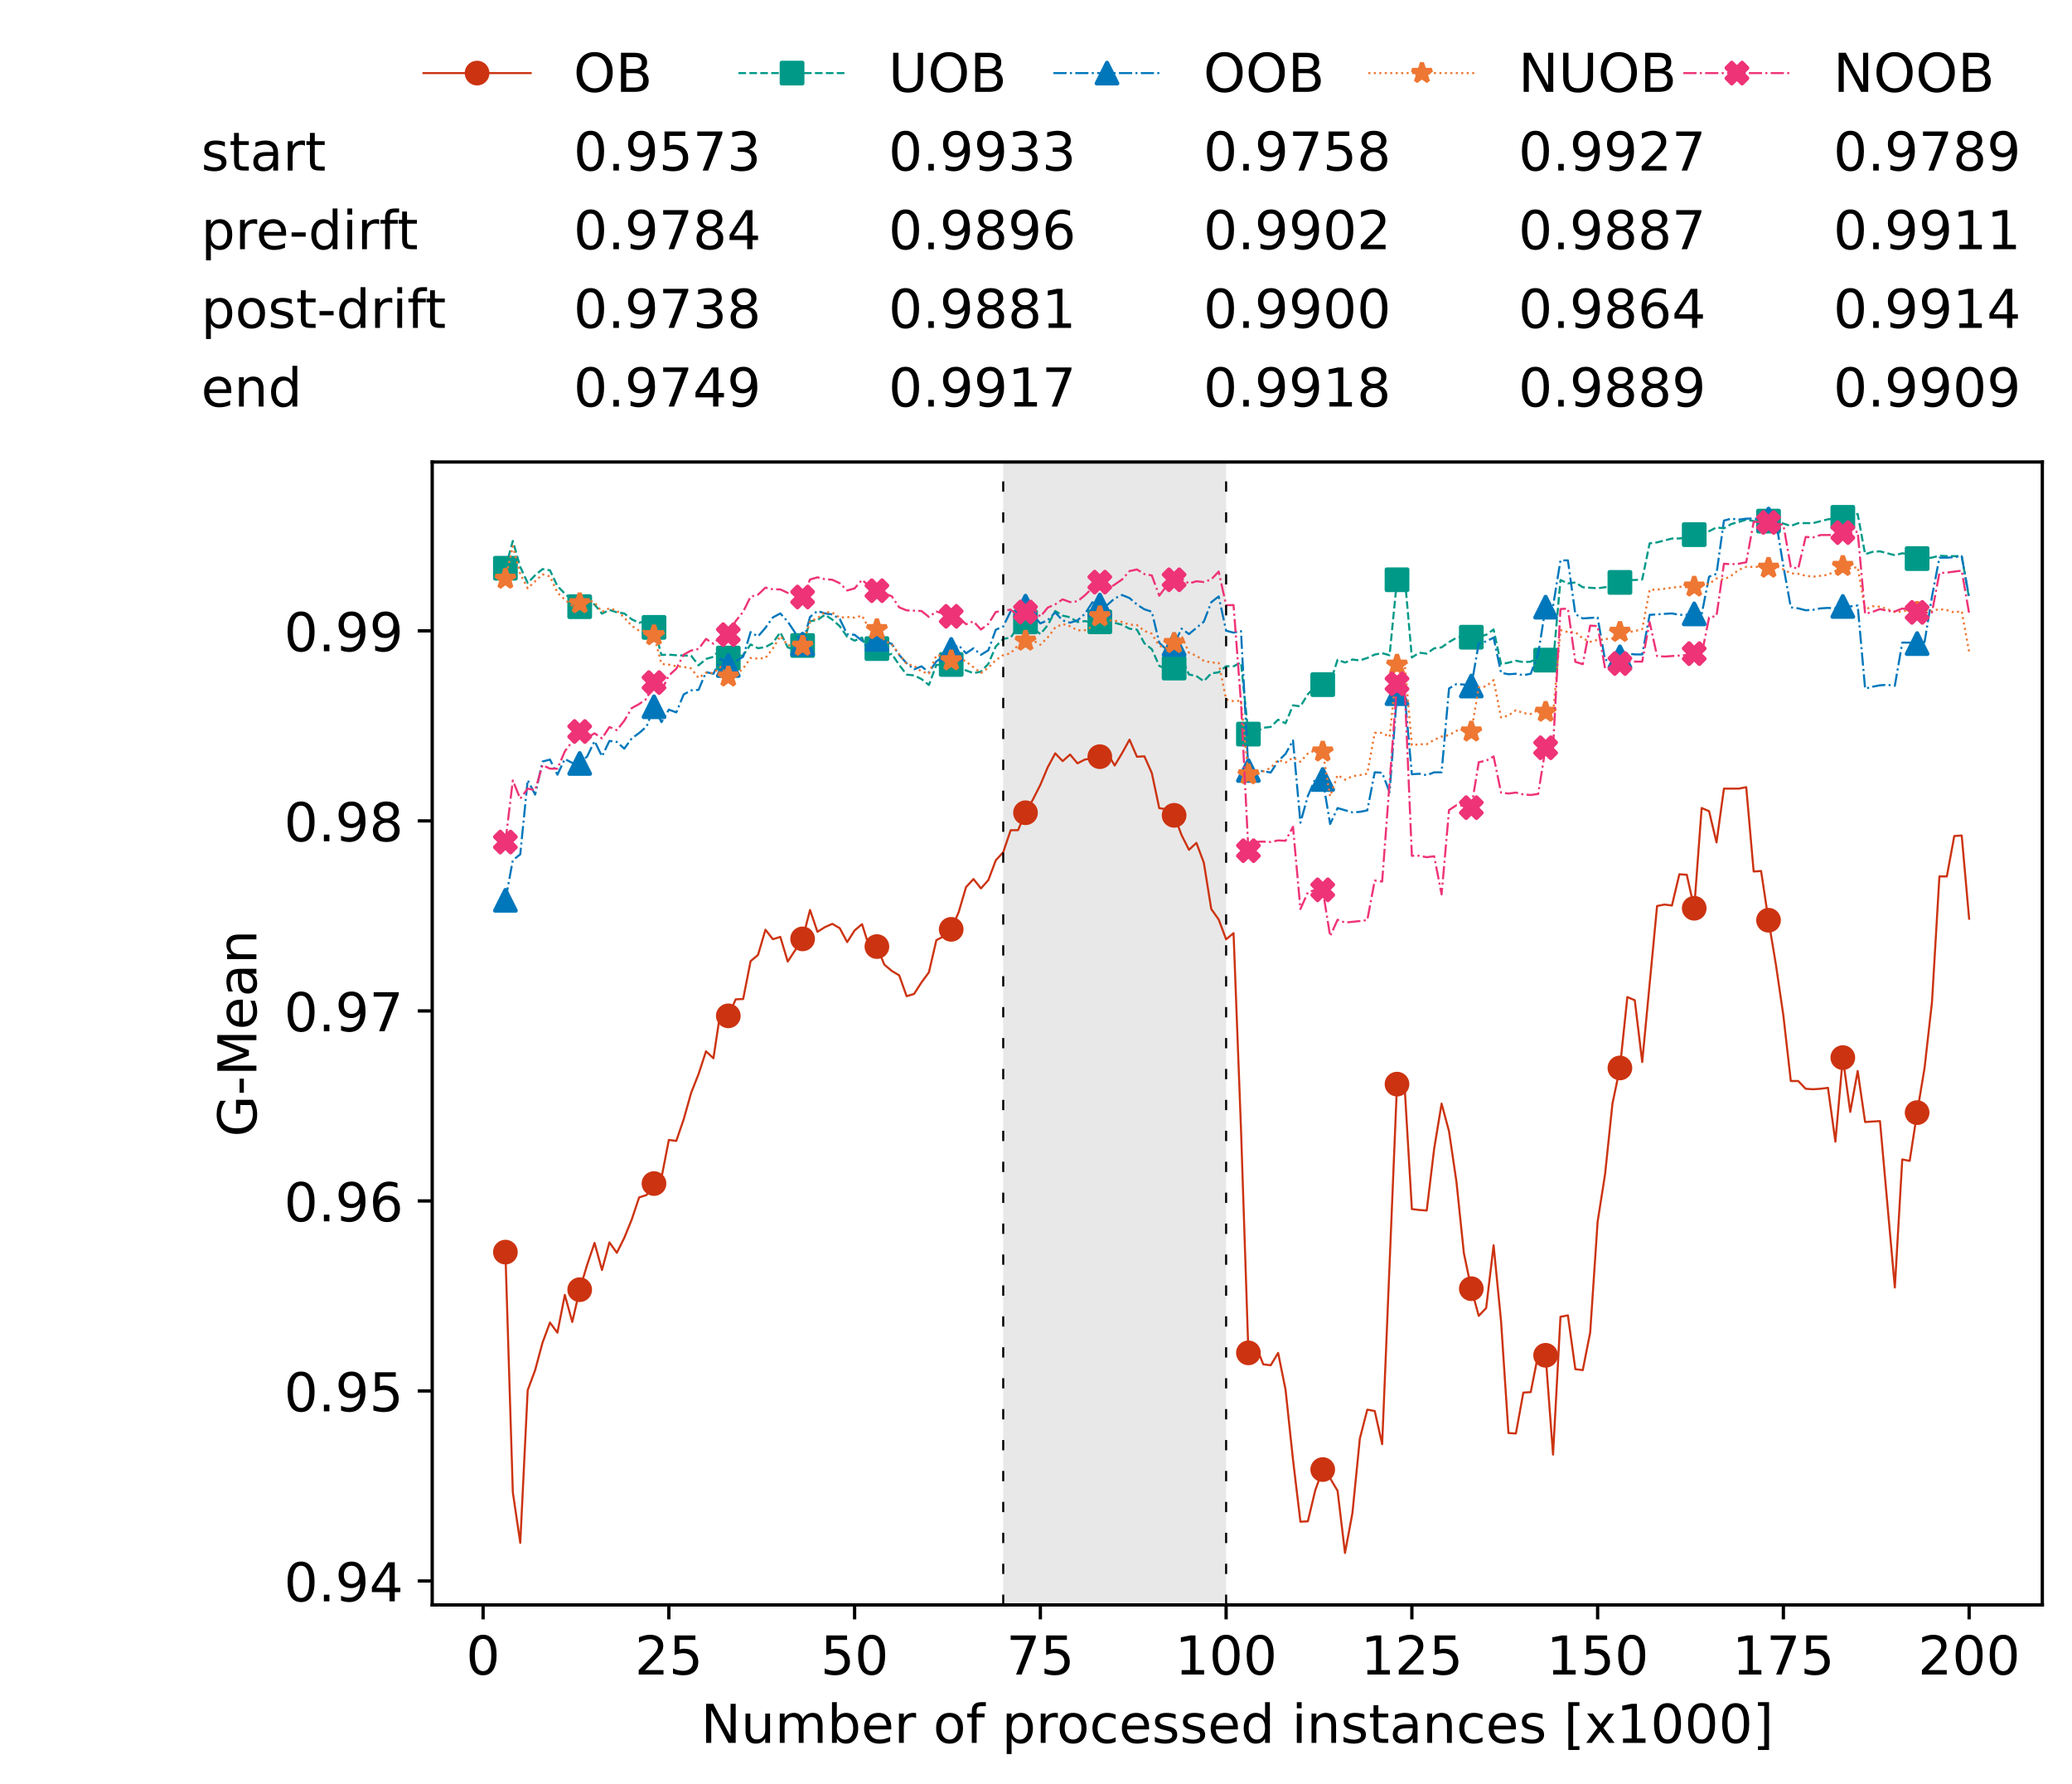 <?xml version="1.0" encoding="utf-8" standalone="no"?>
<!DOCTYPE svg PUBLIC "-//W3C//DTD SVG 1.1//EN"
  "http://www.w3.org/Graphics/SVG/1.1/DTD/svg11.dtd">
<!-- Created with matplotlib (https://matplotlib.org/) -->
<svg height="432.615pt" version="1.1" viewBox="0 0 502.65 432.615" width="502.65pt" xmlns="http://www.w3.org/2000/svg" xmlns:xlink="http://www.w3.org/1999/xlink">
 <defs>
  <style type="text/css">*{stroke-linecap:butt;stroke-linejoin:round;}</style>
 </defs>
 <g id="figure_1">
  <g id="patch_1">
   <path d="M 0 432.615 
L 502.65 432.615 
L 502.65 0 
L 0 0 
z
" style="fill:#ffffff;"/>
  </g>
  <g id="axes_1">
   <g id="patch_2">
    <path d="M 104.85 389.252 
L 495.45 389.252 
L 495.45 112.052 
L 104.85 112.052 
z
" style="fill:#ffffff;"/>
   </g>
   <g id="patch_3">
    <path clip-path="url(#p16af6fd190)" d="M 297.446 389.252 
L 297.446 112.052 
L 243.372 112.052 
L 243.372 389.252 
z
" style="fill:#d3d3d3;opacity:0.5;"/>
   </g>
   <g id="matplotlib.axis_1">
    <g id="xtick_1">
     <g id="line2d_1">
      <defs>
       <path d="M 0 0 
L 0 3.5 
" id="me5d11905f4" style="stroke:#000000;stroke-width:0.8;"/>
      </defs>
      <g>
       <use style="stroke:#000000;stroke-width:0.8;" x="117.197" xlink:href="#me5d11905f4" y="389.252"/>
      </g>
     </g>
     <g id="text_1">
      <!-- 0 -->
      <g transform="translate(113.061 406.13)scale(0.13 -0.13)">
       <defs>
        <path d="M 31.781 66.406 
Q 24.172 66.406 20.328 58.906 
Q 16.5 51.422 16.5 36.375 
Q 16.5 21.391 20.328 13.891 
Q 24.172 6.391 31.781 6.391 
Q 39.453 6.391 43.281 13.891 
Q 47.125 21.391 47.125 36.375 
Q 47.125 51.422 43.281 58.906 
Q 39.453 66.406 31.781 66.406 
z
M 31.781 74.219 
Q 44.047 74.219 50.516 64.516 
Q 56.984 54.828 56.984 36.375 
Q 56.984 17.969 50.516 8.266 
Q 44.047 -1.422 31.781 -1.422 
Q 19.531 -1.422 13.062 8.266 
Q 6.594 17.969 6.594 36.375 
Q 6.594 54.828 13.062 64.516 
Q 19.531 74.219 31.781 74.219 
z
" id="DejaVuSans-48"/>
       </defs>
       <use xlink:href="#DejaVuSans-48"/>
      </g>
     </g>
    </g>
    <g id="xtick_2">
     <g id="line2d_2">
      <g>
       <use style="stroke:#000000;stroke-width:0.8;" x="162.259" xlink:href="#me5d11905f4" y="389.252"/>
      </g>
     </g>
     <g id="text_2">
      <!-- 25 -->
      <g transform="translate(153.988 406.13)scale(0.13 -0.13)">
       <defs>
        <path d="M 19.188 8.297 
L 53.609 8.297 
L 53.609 0 
L 7.328 0 
L 7.328 8.297 
Q 12.938 14.109 22.625 23.891 
Q 32.328 33.688 34.812 36.531 
Q 39.547 41.844 41.422 45.531 
Q 43.312 49.219 43.312 52.781 
Q 43.312 58.594 39.234 62.25 
Q 35.156 65.922 28.609 65.922 
Q 23.969 65.922 18.812 64.312 
Q 13.672 62.703 7.812 59.422 
L 7.812 69.391 
Q 13.766 71.781 18.938 73 
Q 24.125 74.219 28.422 74.219 
Q 39.75 74.219 46.484 68.547 
Q 53.219 62.891 53.219 53.422 
Q 53.219 48.922 51.531 44.891 
Q 49.859 40.875 45.406 35.406 
Q 44.188 33.984 37.641 27.219 
Q 31.109 20.453 19.188 8.297 
z
" id="DejaVuSans-50"/>
        <path d="M 10.797 72.906 
L 49.516 72.906 
L 49.516 64.594 
L 19.828 64.594 
L 19.828 46.734 
Q 21.969 47.469 24.109 47.828 
Q 26.266 48.188 28.422 48.188 
Q 40.625 48.188 47.75 41.5 
Q 54.891 34.812 54.891 23.391 
Q 54.891 11.625 47.562 5.094 
Q 40.234 -1.422 26.906 -1.422 
Q 22.312 -1.422 17.547 -0.641 
Q 12.797 0.141 7.719 1.703 
L 7.719 11.625 
Q 12.109 9.234 16.797 8.062 
Q 21.484 6.891 26.703 6.891 
Q 35.156 6.891 40.078 11.328 
Q 45.016 15.766 45.016 23.391 
Q 45.016 31 40.078 35.438 
Q 35.156 39.891 26.703 39.891 
Q 22.75 39.891 18.812 39.016 
Q 14.891 38.141 10.797 36.281 
z
" id="DejaVuSans-53"/>
       </defs>
       <use xlink:href="#DejaVuSans-50"/>
       <use x="63.623" xlink:href="#DejaVuSans-53"/>
      </g>
     </g>
    </g>
    <g id="xtick_3">
     <g id="line2d_3">
      <g>
       <use style="stroke:#000000;stroke-width:0.8;" x="207.322" xlink:href="#me5d11905f4" y="389.252"/>
      </g>
     </g>
     <g id="text_3">
      <!-- 50 -->
      <g transform="translate(199.05 406.13)scale(0.13 -0.13)">
       <use xlink:href="#DejaVuSans-53"/>
       <use x="63.623" xlink:href="#DejaVuSans-48"/>
      </g>
     </g>
    </g>
    <g id="xtick_4">
     <g id="line2d_4">
      <g>
       <use style="stroke:#000000;stroke-width:0.8;" x="252.384" xlink:href="#me5d11905f4" y="389.252"/>
      </g>
     </g>
     <g id="text_4">
      <!-- 75 -->
      <g transform="translate(244.113 406.13)scale(0.13 -0.13)">
       <defs>
        <path d="M 8.203 72.906 
L 55.078 72.906 
L 55.078 68.703 
L 28.609 0 
L 18.312 0 
L 43.219 64.594 
L 8.203 64.594 
z
" id="DejaVuSans-55"/>
       </defs>
       <use xlink:href="#DejaVuSans-55"/>
       <use x="63.623" xlink:href="#DejaVuSans-53"/>
      </g>
     </g>
    </g>
    <g id="xtick_5">
     <g id="line2d_5">
      <g>
       <use style="stroke:#000000;stroke-width:0.8;" x="297.446" xlink:href="#me5d11905f4" y="389.252"/>
      </g>
     </g>
     <g id="text_5">
      <!-- 100 -->
      <g transform="translate(285.039 406.13)scale(0.13 -0.13)">
       <defs>
        <path d="M 12.406 8.297 
L 28.516 8.297 
L 28.516 63.922 
L 10.984 60.406 
L 10.984 69.391 
L 28.422 72.906 
L 38.281 72.906 
L 38.281 8.297 
L 54.391 8.297 
L 54.391 0 
L 12.406 0 
z
" id="DejaVuSans-49"/>
       </defs>
       <use xlink:href="#DejaVuSans-49"/>
       <use x="63.623" xlink:href="#DejaVuSans-48"/>
       <use x="127.246" xlink:href="#DejaVuSans-48"/>
      </g>
     </g>
    </g>
    <g id="xtick_6">
     <g id="line2d_6">
      <g>
       <use style="stroke:#000000;stroke-width:0.8;" x="342.509" xlink:href="#me5d11905f4" y="389.252"/>
      </g>
     </g>
     <g id="text_6">
      <!-- 125 -->
      <g transform="translate(330.102 406.13)scale(0.13 -0.13)">
       <use xlink:href="#DejaVuSans-49"/>
       <use x="63.623" xlink:href="#DejaVuSans-50"/>
       <use x="127.246" xlink:href="#DejaVuSans-53"/>
      </g>
     </g>
    </g>
    <g id="xtick_7">
     <g id="line2d_7">
      <g>
       <use style="stroke:#000000;stroke-width:0.8;" x="387.571" xlink:href="#me5d11905f4" y="389.252"/>
      </g>
     </g>
     <g id="text_7">
      <!-- 150 -->
      <g transform="translate(375.164 406.13)scale(0.13 -0.13)">
       <use xlink:href="#DejaVuSans-49"/>
       <use x="63.623" xlink:href="#DejaVuSans-53"/>
       <use x="127.246" xlink:href="#DejaVuSans-48"/>
      </g>
     </g>
    </g>
    <g id="xtick_8">
     <g id="line2d_8">
      <g>
       <use style="stroke:#000000;stroke-width:0.8;" x="432.633" xlink:href="#me5d11905f4" y="389.252"/>
      </g>
     </g>
     <g id="text_8">
      <!-- 175 -->
      <g transform="translate(420.226 406.13)scale(0.13 -0.13)">
       <use xlink:href="#DejaVuSans-49"/>
       <use x="63.623" xlink:href="#DejaVuSans-55"/>
       <use x="127.246" xlink:href="#DejaVuSans-53"/>
      </g>
     </g>
    </g>
    <g id="xtick_9">
     <g id="line2d_9">
      <g>
       <use style="stroke:#000000;stroke-width:0.8;" x="477.695" xlink:href="#me5d11905f4" y="389.252"/>
      </g>
     </g>
     <g id="text_9">
      <!-- 200 -->
      <g transform="translate(465.289 406.13)scale(0.13 -0.13)">
       <use xlink:href="#DejaVuSans-50"/>
       <use x="63.623" xlink:href="#DejaVuSans-48"/>
       <use x="127.246" xlink:href="#DejaVuSans-48"/>
      </g>
     </g>
    </g>
    <g id="text_10">
     <!-- Number of processed instances [x1000] -->
     <g transform="translate(170.025 422.711)scale(0.13 -0.13)">
      <defs>
       <path d="M 9.812 72.906 
L 23.094 72.906 
L 55.422 11.922 
L 55.422 72.906 
L 64.984 72.906 
L 64.984 0 
L 51.703 0 
L 19.391 60.984 
L 19.391 0 
L 9.812 0 
z
" id="DejaVuSans-78"/>
       <path d="M 8.5 21.578 
L 8.5 54.688 
L 17.484 54.688 
L 17.484 21.922 
Q 17.484 14.156 20.5 10.266 
Q 23.531 6.391 29.594 6.391 
Q 36.859 6.391 41.078 11.031 
Q 45.312 15.672 45.312 23.688 
L 45.312 54.688 
L 54.297 54.688 
L 54.297 0 
L 45.312 0 
L 45.312 8.406 
Q 42.047 3.422 37.719 1 
Q 33.406 -1.422 27.688 -1.422 
Q 18.266 -1.422 13.375 4.438 
Q 8.5 10.297 8.5 21.578 
z
M 31.109 56 
z
" id="DejaVuSans-117"/>
       <path d="M 52 44.188 
Q 55.375 50.25 60.062 53.125 
Q 64.75 56 71.094 56 
Q 79.641 56 84.281 50.016 
Q 88.922 44.047 88.922 33.016 
L 88.922 0 
L 79.891 0 
L 79.891 32.719 
Q 79.891 40.578 77.094 44.375 
Q 74.312 48.188 68.609 48.188 
Q 61.625 48.188 57.562 43.547 
Q 53.516 38.922 53.516 30.906 
L 53.516 0 
L 44.484 0 
L 44.484 32.719 
Q 44.484 40.625 41.703 44.406 
Q 38.922 48.188 33.109 48.188 
Q 26.219 48.188 22.156 43.531 
Q 18.109 38.875 18.109 30.906 
L 18.109 0 
L 9.078 0 
L 9.078 54.688 
L 18.109 54.688 
L 18.109 46.188 
Q 21.188 51.219 25.484 53.609 
Q 29.781 56 35.688 56 
Q 41.656 56 45.828 52.969 
Q 50 49.953 52 44.188 
z
" id="DejaVuSans-109"/>
       <path d="M 48.688 27.297 
Q 48.688 37.203 44.609 42.844 
Q 40.531 48.484 33.406 48.484 
Q 26.266 48.484 22.188 42.844 
Q 18.109 37.203 18.109 27.297 
Q 18.109 17.391 22.188 11.75 
Q 26.266 6.109 33.406 6.109 
Q 40.531 6.109 44.609 11.75 
Q 48.688 17.391 48.688 27.297 
z
M 18.109 46.391 
Q 20.953 51.266 25.266 53.625 
Q 29.594 56 35.594 56 
Q 45.562 56 51.781 48.094 
Q 58.016 40.188 58.016 27.297 
Q 58.016 14.406 51.781 6.484 
Q 45.562 -1.422 35.594 -1.422 
Q 29.594 -1.422 25.266 0.953 
Q 20.953 3.328 18.109 8.203 
L 18.109 0 
L 9.078 0 
L 9.078 75.984 
L 18.109 75.984 
z
" id="DejaVuSans-98"/>
       <path d="M 56.203 29.594 
L 56.203 25.203 
L 14.891 25.203 
Q 15.484 15.922 20.484 11.062 
Q 25.484 6.203 34.422 6.203 
Q 39.594 6.203 44.453 7.469 
Q 49.312 8.734 54.109 11.281 
L 54.109 2.781 
Q 49.266 0.734 44.188 -0.344 
Q 39.109 -1.422 33.891 -1.422 
Q 20.797 -1.422 13.156 6.188 
Q 5.516 13.812 5.516 26.812 
Q 5.516 40.234 12.766 48.109 
Q 20.016 56 32.328 56 
Q 43.359 56 49.781 48.891 
Q 56.203 41.797 56.203 29.594 
z
M 47.219 32.234 
Q 47.125 39.594 43.094 43.984 
Q 39.062 48.391 32.422 48.391 
Q 24.906 48.391 20.391 44.141 
Q 15.875 39.891 15.188 32.172 
z
" id="DejaVuSans-101"/>
       <path d="M 41.109 46.297 
Q 39.594 47.172 37.812 47.578 
Q 36.031 48 33.891 48 
Q 26.266 48 22.188 43.047 
Q 18.109 38.094 18.109 28.812 
L 18.109 0 
L 9.078 0 
L 9.078 54.688 
L 18.109 54.688 
L 18.109 46.188 
Q 20.953 51.172 25.484 53.578 
Q 30.031 56 36.531 56 
Q 37.453 56 38.578 55.875 
Q 39.703 55.766 41.062 55.516 
z
" id="DejaVuSans-114"/>
       <path id="DejaVuSans-32"/>
       <path d="M 30.609 48.391 
Q 23.391 48.391 19.188 42.75 
Q 14.984 37.109 14.984 27.297 
Q 14.984 17.484 19.156 11.844 
Q 23.344 6.203 30.609 6.203 
Q 37.797 6.203 41.984 11.859 
Q 46.188 17.531 46.188 27.297 
Q 46.188 37.016 41.984 42.703 
Q 37.797 48.391 30.609 48.391 
z
M 30.609 56 
Q 42.328 56 49.016 48.375 
Q 55.719 40.766 55.719 27.297 
Q 55.719 13.875 49.016 6.219 
Q 42.328 -1.422 30.609 -1.422 
Q 18.844 -1.422 12.172 6.219 
Q 5.516 13.875 5.516 27.297 
Q 5.516 40.766 12.172 48.375 
Q 18.844 56 30.609 56 
z
" id="DejaVuSans-111"/>
       <path d="M 37.109 75.984 
L 37.109 68.5 
L 28.516 68.5 
Q 23.688 68.5 21.797 66.547 
Q 19.922 64.594 19.922 59.516 
L 19.922 54.688 
L 34.719 54.688 
L 34.719 47.703 
L 19.922 47.703 
L 19.922 0 
L 10.891 0 
L 10.891 47.703 
L 2.297 47.703 
L 2.297 54.688 
L 10.891 54.688 
L 10.891 58.5 
Q 10.891 67.625 15.141 71.797 
Q 19.391 75.984 28.609 75.984 
z
" id="DejaVuSans-102"/>
       <path d="M 18.109 8.203 
L 18.109 -20.797 
L 9.078 -20.797 
L 9.078 54.688 
L 18.109 54.688 
L 18.109 46.391 
Q 20.953 51.266 25.266 53.625 
Q 29.594 56 35.594 56 
Q 45.562 56 51.781 48.094 
Q 58.016 40.188 58.016 27.297 
Q 58.016 14.406 51.781 6.484 
Q 45.562 -1.422 35.594 -1.422 
Q 29.594 -1.422 25.266 0.953 
Q 20.953 3.328 18.109 8.203 
z
M 48.688 27.297 
Q 48.688 37.203 44.609 42.844 
Q 40.531 48.484 33.406 48.484 
Q 26.266 48.484 22.188 42.844 
Q 18.109 37.203 18.109 27.297 
Q 18.109 17.391 22.188 11.75 
Q 26.266 6.109 33.406 6.109 
Q 40.531 6.109 44.609 11.75 
Q 48.688 17.391 48.688 27.297 
z
" id="DejaVuSans-112"/>
       <path d="M 48.781 52.594 
L 48.781 44.188 
Q 44.969 46.297 41.141 47.344 
Q 37.312 48.391 33.406 48.391 
Q 24.656 48.391 19.812 42.844 
Q 14.984 37.312 14.984 27.297 
Q 14.984 17.281 19.812 11.734 
Q 24.656 6.203 33.406 6.203 
Q 37.312 6.203 41.141 7.25 
Q 44.969 8.297 48.781 10.406 
L 48.781 2.094 
Q 45.016 0.344 40.984 -0.531 
Q 36.969 -1.422 32.422 -1.422 
Q 20.062 -1.422 12.781 6.344 
Q 5.516 14.109 5.516 27.297 
Q 5.516 40.672 12.859 48.328 
Q 20.219 56 33.016 56 
Q 37.156 56 41.109 55.141 
Q 45.062 54.297 48.781 52.594 
z
" id="DejaVuSans-99"/>
       <path d="M 44.281 53.078 
L 44.281 44.578 
Q 40.484 46.531 36.375 47.5 
Q 32.281 48.484 27.875 48.484 
Q 21.188 48.484 17.844 46.438 
Q 14.5 44.391 14.5 40.281 
Q 14.5 37.156 16.891 35.375 
Q 19.281 33.594 26.516 31.984 
L 29.594 31.297 
Q 39.156 29.25 43.188 25.516 
Q 47.219 21.781 47.219 15.094 
Q 47.219 7.469 41.188 3.016 
Q 35.156 -1.422 24.609 -1.422 
Q 20.219 -1.422 15.453 -0.562 
Q 10.688 0.297 5.422 2 
L 5.422 11.281 
Q 10.406 8.688 15.234 7.391 
Q 20.062 6.109 24.812 6.109 
Q 31.156 6.109 34.562 8.281 
Q 37.984 10.453 37.984 14.406 
Q 37.984 18.062 35.516 20.016 
Q 33.062 21.969 24.703 23.781 
L 21.578 24.516 
Q 13.234 26.266 9.516 29.906 
Q 5.812 33.547 5.812 39.891 
Q 5.812 47.609 11.281 51.797 
Q 16.75 56 26.812 56 
Q 31.781 56 36.172 55.266 
Q 40.578 54.547 44.281 53.078 
z
" id="DejaVuSans-115"/>
       <path d="M 45.406 46.391 
L 45.406 75.984 
L 54.391 75.984 
L 54.391 0 
L 45.406 0 
L 45.406 8.203 
Q 42.578 3.328 38.25 0.953 
Q 33.938 -1.422 27.875 -1.422 
Q 17.969 -1.422 11.734 6.484 
Q 5.516 14.406 5.516 27.297 
Q 5.516 40.188 11.734 48.094 
Q 17.969 56 27.875 56 
Q 33.938 56 38.25 53.625 
Q 42.578 51.266 45.406 46.391 
z
M 14.797 27.297 
Q 14.797 17.391 18.875 11.75 
Q 22.953 6.109 30.078 6.109 
Q 37.203 6.109 41.297 11.75 
Q 45.406 17.391 45.406 27.297 
Q 45.406 37.203 41.297 42.844 
Q 37.203 48.484 30.078 48.484 
Q 22.953 48.484 18.875 42.844 
Q 14.797 37.203 14.797 27.297 
z
" id="DejaVuSans-100"/>
       <path d="M 9.422 54.688 
L 18.406 54.688 
L 18.406 0 
L 9.422 0 
z
M 9.422 75.984 
L 18.406 75.984 
L 18.406 64.594 
L 9.422 64.594 
z
" id="DejaVuSans-105"/>
       <path d="M 54.891 33.016 
L 54.891 0 
L 45.906 0 
L 45.906 32.719 
Q 45.906 40.484 42.875 44.328 
Q 39.844 48.188 33.797 48.188 
Q 26.516 48.188 22.312 43.547 
Q 18.109 38.922 18.109 30.906 
L 18.109 0 
L 9.078 0 
L 9.078 54.688 
L 18.109 54.688 
L 18.109 46.188 
Q 21.344 51.125 25.703 53.562 
Q 30.078 56 35.797 56 
Q 45.219 56 50.047 50.172 
Q 54.891 44.344 54.891 33.016 
z
" id="DejaVuSans-110"/>
       <path d="M 18.312 70.219 
L 18.312 54.688 
L 36.812 54.688 
L 36.812 47.703 
L 18.312 47.703 
L 18.312 18.016 
Q 18.312 11.328 20.141 9.422 
Q 21.969 7.516 27.594 7.516 
L 36.812 7.516 
L 36.812 0 
L 27.594 0 
Q 17.188 0 13.234 3.875 
Q 9.281 7.766 9.281 18.016 
L 9.281 47.703 
L 2.688 47.703 
L 2.688 54.688 
L 9.281 54.688 
L 9.281 70.219 
z
" id="DejaVuSans-116"/>
       <path d="M 34.281 27.484 
Q 23.391 27.484 19.188 25 
Q 14.984 22.516 14.984 16.5 
Q 14.984 11.719 18.141 8.906 
Q 21.297 6.109 26.703 6.109 
Q 34.188 6.109 38.703 11.406 
Q 43.219 16.703 43.219 25.484 
L 43.219 27.484 
z
M 52.203 31.203 
L 52.203 0 
L 43.219 0 
L 43.219 8.297 
Q 40.141 3.328 35.547 0.953 
Q 30.953 -1.422 24.312 -1.422 
Q 15.922 -1.422 10.953 3.297 
Q 6 8.016 6 15.922 
Q 6 25.141 12.172 29.828 
Q 18.359 34.516 30.609 34.516 
L 43.219 34.516 
L 43.219 35.406 
Q 43.219 41.609 39.141 45 
Q 35.062 48.391 27.688 48.391 
Q 23 48.391 18.547 47.266 
Q 14.109 46.141 10.016 43.891 
L 10.016 52.203 
Q 14.938 54.109 19.578 55.047 
Q 24.219 56 28.609 56 
Q 40.484 56 46.344 49.844 
Q 52.203 43.703 52.203 31.203 
z
" id="DejaVuSans-97"/>
       <path d="M 8.594 75.984 
L 29.297 75.984 
L 29.297 69 
L 17.578 69 
L 17.578 -6.203 
L 29.297 -6.203 
L 29.297 -13.188 
L 8.594 -13.188 
z
" id="DejaVuSans-91"/>
       <path d="M 54.891 54.688 
L 35.109 28.078 
L 55.906 0 
L 45.312 0 
L 29.391 21.484 
L 13.484 0 
L 2.875 0 
L 24.125 28.609 
L 4.688 54.688 
L 15.281 54.688 
L 29.781 35.203 
L 44.281 54.688 
z
" id="DejaVuSans-120"/>
       <path d="M 30.422 75.984 
L 30.422 -13.188 
L 9.719 -13.188 
L 9.719 -6.203 
L 21.391 -6.203 
L 21.391 69 
L 9.719 69 
L 9.719 75.984 
z
" id="DejaVuSans-93"/>
      </defs>
      <use xlink:href="#DejaVuSans-78"/>
      <use x="74.805" xlink:href="#DejaVuSans-117"/>
      <use x="138.184" xlink:href="#DejaVuSans-109"/>
      <use x="235.596" xlink:href="#DejaVuSans-98"/>
      <use x="299.072" xlink:href="#DejaVuSans-101"/>
      <use x="360.596" xlink:href="#DejaVuSans-114"/>
      <use x="401.709" xlink:href="#DejaVuSans-32"/>
      <use x="433.496" xlink:href="#DejaVuSans-111"/>
      <use x="494.678" xlink:href="#DejaVuSans-102"/>
      <use x="529.883" xlink:href="#DejaVuSans-32"/>
      <use x="561.67" xlink:href="#DejaVuSans-112"/>
      <use x="625.146" xlink:href="#DejaVuSans-114"/>
      <use x="664.01" xlink:href="#DejaVuSans-111"/>
      <use x="725.191" xlink:href="#DejaVuSans-99"/>
      <use x="780.172" xlink:href="#DejaVuSans-101"/>
      <use x="841.695" xlink:href="#DejaVuSans-115"/>
      <use x="893.795" xlink:href="#DejaVuSans-115"/>
      <use x="945.895" xlink:href="#DejaVuSans-101"/>
      <use x="1007.418" xlink:href="#DejaVuSans-100"/>
      <use x="1070.895" xlink:href="#DejaVuSans-32"/>
      <use x="1102.682" xlink:href="#DejaVuSans-105"/>
      <use x="1130.465" xlink:href="#DejaVuSans-110"/>
      <use x="1193.844" xlink:href="#DejaVuSans-115"/>
      <use x="1245.943" xlink:href="#DejaVuSans-116"/>
      <use x="1285.152" xlink:href="#DejaVuSans-97"/>
      <use x="1346.432" xlink:href="#DejaVuSans-110"/>
      <use x="1409.811" xlink:href="#DejaVuSans-99"/>
      <use x="1464.791" xlink:href="#DejaVuSans-101"/>
      <use x="1526.314" xlink:href="#DejaVuSans-115"/>
      <use x="1578.414" xlink:href="#DejaVuSans-32"/>
      <use x="1610.201" xlink:href="#DejaVuSans-91"/>
      <use x="1649.215" xlink:href="#DejaVuSans-120"/>
      <use x="1708.395" xlink:href="#DejaVuSans-49"/>
      <use x="1772.018" xlink:href="#DejaVuSans-48"/>
      <use x="1835.641" xlink:href="#DejaVuSans-48"/>
      <use x="1899.264" xlink:href="#DejaVuSans-48"/>
      <use x="1962.887" xlink:href="#DejaVuSans-93"/>
     </g>
    </g>
   </g>
   <g id="matplotlib.axis_2">
    <g id="ytick_1">
     <g id="line2d_10">
      <defs>
       <path d="M 0 0 
L -3.5 0 
" id="m6e29911079" style="stroke:#000000;stroke-width:0.8;"/>
      </defs>
      <g>
       <use style="stroke:#000000;stroke-width:0.8;" x="104.85" xlink:href="#m6e29911079" y="383.443"/>
      </g>
     </g>
     <g id="text_11">
      <!-- 0.94 -->
      <g transform="translate(68.905 388.382)scale(0.13 -0.13)">
       <defs>
        <path d="M 10.688 12.406 
L 21 12.406 
L 21 0 
L 10.688 0 
z
" id="DejaVuSans-46"/>
        <path d="M 10.984 1.516 
L 10.984 10.5 
Q 14.703 8.734 18.5 7.812 
Q 22.312 6.891 25.984 6.891 
Q 35.75 6.891 40.891 13.453 
Q 46.047 20.016 46.781 33.406 
Q 43.953 29.203 39.594 26.953 
Q 35.25 24.703 29.984 24.703 
Q 19.047 24.703 12.672 31.312 
Q 6.297 37.938 6.297 49.422 
Q 6.297 60.641 12.938 67.422 
Q 19.578 74.219 30.609 74.219 
Q 43.266 74.219 49.922 64.516 
Q 56.594 54.828 56.594 36.375 
Q 56.594 19.141 48.406 8.859 
Q 40.234 -1.422 26.422 -1.422 
Q 22.703 -1.422 18.891 -0.688 
Q 15.094 0.047 10.984 1.516 
z
M 30.609 32.422 
Q 37.25 32.422 41.125 36.953 
Q 45.016 41.5 45.016 49.422 
Q 45.016 57.281 41.125 61.844 
Q 37.25 66.406 30.609 66.406 
Q 23.969 66.406 20.094 61.844 
Q 16.219 57.281 16.219 49.422 
Q 16.219 41.5 20.094 36.953 
Q 23.969 32.422 30.609 32.422 
z
" id="DejaVuSans-57"/>
        <path d="M 37.797 64.312 
L 12.891 25.391 
L 37.797 25.391 
z
M 35.203 72.906 
L 47.609 72.906 
L 47.609 25.391 
L 58.016 25.391 
L 58.016 17.188 
L 47.609 17.188 
L 47.609 0 
L 37.797 0 
L 37.797 17.188 
L 4.891 17.188 
L 4.891 26.703 
z
" id="DejaVuSans-52"/>
       </defs>
       <use xlink:href="#DejaVuSans-48"/>
       <use x="63.623" xlink:href="#DejaVuSans-46"/>
       <use x="95.41" xlink:href="#DejaVuSans-57"/>
       <use x="159.033" xlink:href="#DejaVuSans-52"/>
      </g>
     </g>
    </g>
    <g id="ytick_2">
     <g id="line2d_11">
      <g>
       <use style="stroke:#000000;stroke-width:0.8;" x="104.85" xlink:href="#m6e29911079" y="337.356"/>
      </g>
     </g>
     <g id="text_12">
      <!-- 0.95 -->
      <g transform="translate(68.905 342.295)scale(0.13 -0.13)">
       <use xlink:href="#DejaVuSans-48"/>
       <use x="63.623" xlink:href="#DejaVuSans-46"/>
       <use x="95.41" xlink:href="#DejaVuSans-57"/>
       <use x="159.033" xlink:href="#DejaVuSans-53"/>
      </g>
     </g>
    </g>
    <g id="ytick_3">
     <g id="line2d_12">
      <g>
       <use style="stroke:#000000;stroke-width:0.8;" x="104.85" xlink:href="#m6e29911079" y="291.27"/>
      </g>
     </g>
     <g id="text_13">
      <!-- 0.96 -->
      <g transform="translate(68.905 296.209)scale(0.13 -0.13)">
       <defs>
        <path d="M 33.016 40.375 
Q 26.375 40.375 22.484 35.828 
Q 18.609 31.297 18.609 23.391 
Q 18.609 15.531 22.484 10.953 
Q 26.375 6.391 33.016 6.391 
Q 39.656 6.391 43.531 10.953 
Q 47.406 15.531 47.406 23.391 
Q 47.406 31.297 43.531 35.828 
Q 39.656 40.375 33.016 40.375 
z
M 52.594 71.297 
L 52.594 62.312 
Q 48.875 64.062 45.094 64.984 
Q 41.312 65.922 37.594 65.922 
Q 27.828 65.922 22.672 59.328 
Q 17.531 52.734 16.797 39.406 
Q 19.672 43.656 24.016 45.922 
Q 28.375 48.188 33.594 48.188 
Q 44.578 48.188 50.953 41.516 
Q 57.328 34.859 57.328 23.391 
Q 57.328 12.156 50.688 5.359 
Q 44.047 -1.422 33.016 -1.422 
Q 20.359 -1.422 13.672 8.266 
Q 6.984 17.969 6.984 36.375 
Q 6.984 53.656 15.188 63.938 
Q 23.391 74.219 37.203 74.219 
Q 40.922 74.219 44.703 73.484 
Q 48.484 72.75 52.594 71.297 
z
" id="DejaVuSans-54"/>
       </defs>
       <use xlink:href="#DejaVuSans-48"/>
       <use x="63.623" xlink:href="#DejaVuSans-46"/>
       <use x="95.41" xlink:href="#DejaVuSans-57"/>
       <use x="159.033" xlink:href="#DejaVuSans-54"/>
      </g>
     </g>
    </g>
    <g id="ytick_4">
     <g id="line2d_13">
      <g>
       <use style="stroke:#000000;stroke-width:0.8;" x="104.85" xlink:href="#m6e29911079" y="245.183"/>
      </g>
     </g>
     <g id="text_14">
      <!-- 0.97 -->
      <g transform="translate(68.905 250.122)scale(0.13 -0.13)">
       <use xlink:href="#DejaVuSans-48"/>
       <use x="63.623" xlink:href="#DejaVuSans-46"/>
       <use x="95.41" xlink:href="#DejaVuSans-57"/>
       <use x="159.033" xlink:href="#DejaVuSans-55"/>
      </g>
     </g>
    </g>
    <g id="ytick_5">
     <g id="line2d_14">
      <g>
       <use style="stroke:#000000;stroke-width:0.8;" x="104.85" xlink:href="#m6e29911079" y="199.096"/>
      </g>
     </g>
     <g id="text_15">
      <!-- 0.98 -->
      <g transform="translate(68.905 204.035)scale(0.13 -0.13)">
       <defs>
        <path d="M 31.781 34.625 
Q 24.75 34.625 20.719 30.859 
Q 16.703 27.094 16.703 20.516 
Q 16.703 13.922 20.719 10.156 
Q 24.75 6.391 31.781 6.391 
Q 38.812 6.391 42.859 10.172 
Q 46.922 13.969 46.922 20.516 
Q 46.922 27.094 42.891 30.859 
Q 38.875 34.625 31.781 34.625 
z
M 21.922 38.812 
Q 15.578 40.375 12.031 44.719 
Q 8.5 49.078 8.5 55.328 
Q 8.5 64.062 14.719 69.141 
Q 20.953 74.219 31.781 74.219 
Q 42.672 74.219 48.875 69.141 
Q 55.078 64.062 55.078 55.328 
Q 55.078 49.078 51.531 44.719 
Q 48 40.375 41.703 38.812 
Q 48.828 37.156 52.797 32.312 
Q 56.781 27.484 56.781 20.516 
Q 56.781 9.906 50.312 4.234 
Q 43.844 -1.422 31.781 -1.422 
Q 19.734 -1.422 13.25 4.234 
Q 6.781 9.906 6.781 20.516 
Q 6.781 27.484 10.781 32.312 
Q 14.797 37.156 21.922 38.812 
z
M 18.312 54.391 
Q 18.312 48.734 21.844 45.562 
Q 25.391 42.391 31.781 42.391 
Q 38.141 42.391 41.719 45.562 
Q 45.312 48.734 45.312 54.391 
Q 45.312 60.062 41.719 63.234 
Q 38.141 66.406 31.781 66.406 
Q 25.391 66.406 21.844 63.234 
Q 18.312 60.062 18.312 54.391 
z
" id="DejaVuSans-56"/>
       </defs>
       <use xlink:href="#DejaVuSans-48"/>
       <use x="63.623" xlink:href="#DejaVuSans-46"/>
       <use x="95.41" xlink:href="#DejaVuSans-57"/>
       <use x="159.033" xlink:href="#DejaVuSans-56"/>
      </g>
     </g>
    </g>
    <g id="ytick_6">
     <g id="line2d_15">
      <g>
       <use style="stroke:#000000;stroke-width:0.8;" x="104.85" xlink:href="#m6e29911079" y="153.009"/>
      </g>
     </g>
     <g id="text_16">
      <!-- 0.99 -->
      <g transform="translate(68.905 157.948)scale(0.13 -0.13)">
       <use xlink:href="#DejaVuSans-48"/>
       <use x="63.623" xlink:href="#DejaVuSans-46"/>
       <use x="95.41" xlink:href="#DejaVuSans-57"/>
       <use x="159.033" xlink:href="#DejaVuSans-57"/>
      </g>
     </g>
    </g>
    <g id="text_17">
     <!-- G-Mean -->
     <g transform="translate(62.201 275.744)rotate(-90)scale(0.13 -0.13)">
      <defs>
       <path d="M 59.516 10.406 
L 59.516 29.984 
L 43.406 29.984 
L 43.406 38.094 
L 69.281 38.094 
L 69.281 6.781 
Q 63.578 2.734 56.688 0.656 
Q 49.812 -1.422 42 -1.422 
Q 24.906 -1.422 15.25 8.562 
Q 5.609 18.562 5.609 36.375 
Q 5.609 54.25 15.25 64.234 
Q 24.906 74.219 42 74.219 
Q 49.125 74.219 55.547 72.453 
Q 61.969 70.703 67.391 67.281 
L 67.391 56.781 
Q 61.922 61.422 55.766 63.766 
Q 49.609 66.109 42.828 66.109 
Q 29.438 66.109 22.719 58.641 
Q 16.016 51.172 16.016 36.375 
Q 16.016 21.625 22.719 14.156 
Q 29.438 6.688 42.828 6.688 
Q 48.047 6.688 52.141 7.594 
Q 56.25 8.5 59.516 10.406 
z
" id="DejaVuSans-71"/>
       <path d="M 4.891 31.391 
L 31.203 31.391 
L 31.203 23.391 
L 4.891 23.391 
z
" id="DejaVuSans-45"/>
       <path d="M 9.812 72.906 
L 24.516 72.906 
L 43.109 23.297 
L 61.812 72.906 
L 76.516 72.906 
L 76.516 0 
L 66.891 0 
L 66.891 64.016 
L 48.094 14.016 
L 38.188 14.016 
L 19.391 64.016 
L 19.391 0 
L 9.812 0 
z
" id="DejaVuSans-77"/>
      </defs>
      <use xlink:href="#DejaVuSans-71"/>
      <use x="77.49" xlink:href="#DejaVuSans-45"/>
      <use x="113.574" xlink:href="#DejaVuSans-77"/>
      <use x="199.854" xlink:href="#DejaVuSans-101"/>
      <use x="261.377" xlink:href="#DejaVuSans-97"/>
      <use x="322.656" xlink:href="#DejaVuSans-110"/>
     </g>
    </g>
   </g>
   <g id="line2d_16"/>
   <g id="line2d_17"/>
   <g id="line2d_18"/>
   <g id="line2d_19"/>
   <g id="line2d_20"/>
   <g id="line2d_21">
    <path clip-path="url(#p16af6fd190)" d="M 122.605 303.679 
L 124.407 361.92 
L 126.21 374.21 
L 128.012 337.186 
L 129.815 332.314 
L 131.617 325.624 
L 133.419 320.769 
L 135.222 323.219 
L 137.024 314.059 
L 138.827 320.619 
L 140.629 312.797 
L 142.432 306.78 
L 144.234 301.449 
L 146.037 308.021 
L 147.839 301.324 
L 149.642 303.846 
L 151.444 300.219 
L 153.247 295.79 
L 155.049 290.411 
L 156.852 289.831 
L 158.654 287.055 
L 160.457 285.715 
L 162.259 276.469 
L 164.062 276.711 
L 165.864 271.448 
L 167.667 265.055 
L 169.469 260.483 
L 171.272 254.976 
L 173.074 256.665 
L 174.877 244.704 
L 176.679 246.379 
L 178.482 242.37 
L 180.284 242.302 
L 182.087 233.11 
L 183.889 231.596 
L 185.692 225.485 
L 187.494 227.794 
L 189.297 227.223 
L 191.099 233.208 
L 194.704 227.709 
L 196.507 220.698 
L 198.309 225.997 
L 200.112 224.862 
L 201.914 224.067 
L 203.717 225.117 
L 205.519 228.493 
L 207.322 225.664 
L 209.124 224.136 
L 210.927 229.873 
L 212.729 229.576 
L 214.532 233.958 
L 216.334 235.481 
L 218.137 236.556 
L 219.939 241.613 
L 221.742 241.066 
L 223.544 238.262 
L 225.347 235.819 
L 227.149 228.04 
L 228.952 227.051 
L 230.754 225.4 
L 232.557 221.252 
L 234.359 215.141 
L 236.162 213.203 
L 237.964 215.465 
L 239.767 213.454 
L 241.569 208.659 
L 243.372 206.691 
L 245.174 201.359 
L 246.976 201.339 
L 248.779 197.118 
L 250.581 193.893 
L 252.384 190.346 
L 254.186 186.051 
L 255.989 182.71 
L 257.791 184.596 
L 259.594 183.003 
L 261.396 185.137 
L 263.199 184.203 
L 265.001 183.967 
L 266.804 183.519 
L 268.606 182.587 
L 270.409 185.661 
L 272.211 182.653 
L 274.014 179.39 
L 275.816 183.536 
L 277.619 183.427 
L 279.421 187.488 
L 281.224 196.009 
L 283.026 196.279 
L 284.829 197.743 
L 286.631 202.523 
L 288.434 206.104 
L 290.236 204.427 
L 292.039 209.229 
L 293.841 220.464 
L 295.644 223.011 
L 297.446 227.813 
L 299.249 226.324 
L 301.051 273.726 
L 302.854 328.115 
L 304.656 326.348 
L 306.459 330.896 
L 308.261 331.124 
L 310.064 328.121 
L 311.866 337.058 
L 313.669 354 
L 315.471 369.071 
L 317.274 368.968 
L 319.076 361.422 
L 320.879 356.418 
L 322.681 358.531 
L 324.484 361.571 
L 326.286 376.652 
L 328.089 366.966 
L 329.891 348.882 
L 331.694 341.894 
L 333.496 342.214 
L 335.299 350.25 
L 338.904 262.937 
L 340.706 262.821 
L 342.509 293.234 
L 344.311 293.466 
L 346.114 293.582 
L 347.916 278.591 
L 349.719 267.666 
L 351.521 274.375 
L 353.324 286.645 
L 355.126 303.944 
L 356.928 312.552 
L 358.731 319.137 
L 360.533 317.232 
L 362.336 302.03 
L 364.138 320.36 
L 365.941 347.556 
L 367.743 347.672 
L 369.546 337.75 
L 371.348 337.637 
L 373.151 328.483 
L 374.953 328.705 
L 376.756 352.787 
L 378.558 319.37 
L 380.361 319.022 
L 382.163 332.071 
L 383.966 332.304 
L 385.768 323.152 
L 387.571 296.292 
L 389.373 284.806 
L 391.176 267.621 
L 392.978 259.014 
L 394.781 241.821 
L 396.583 242.591 
L 398.386 257.574 
L 401.991 219.734 
L 403.793 219.384 
L 405.596 219.617 
L 407.398 212.042 
L 409.201 212.158 
L 411.003 220.284 
L 412.806 195.969 
L 414.608 196.739 
L 416.411 204.319 
L 418.213 191.27 
L 421.818 191.269 
L 423.621 190.919 
L 425.423 211.37 
L 427.226 211.255 
L 429.028 223.191 
L 430.831 234.021 
L 432.633 246.309 
L 434.436 262.182 
L 436.238 262.182 
L 438.041 264.063 
L 439.843 264.179 
L 441.646 264.063 
L 443.448 263.832 
L 445.251 276.894 
L 447.053 256.506 
L 448.856 269.678 
L 450.658 259.756 
L 452.461 272.127 
L 456.066 271.894 
L 459.671 312.261 
L 461.473 281.202 
L 463.276 281.551 
L 465.078 269.848 
L 466.881 259.018 
L 468.683 243.069 
L 470.485 212.562 
L 472.288 212.562 
L 474.09 202.761 
L 475.893 202.645 
L 477.695 222.819 
L 477.695 222.819 
" style="fill:none;stroke:#cc3311;stroke-linecap:square;stroke-width:0.5;"/>
    <defs>
     <path d="M 0 2.5 
C 0.663 2.5 1.299 2.237 1.768 1.768 
C 2.237 1.299 2.5 0.663 2.5 0 
C 2.5 -0.663 2.237 -1.299 1.768 -1.768 
C 1.299 -2.237 0.663 -2.5 0 -2.5 
C -0.663 -2.5 -1.299 -2.237 -1.768 -1.768 
C -2.237 -1.299 -2.5 -0.663 -2.5 0 
C -2.5 0.663 -2.237 1.299 -1.768 1.768 
C -1.299 2.237 -0.663 2.5 0 2.5 
z
" id="m8721761ab0" style="stroke:#cc3311;"/>
    </defs>
    <g clip-path="url(#p16af6fd190)">
     <use style="fill:#cc3311;stroke:#cc3311;" x="122.605" xlink:href="#m8721761ab0" y="303.679"/>
     <use style="fill:#cc3311;stroke:#cc3311;" x="140.629" xlink:href="#m8721761ab0" y="312.797"/>
     <use style="fill:#cc3311;stroke:#cc3311;" x="158.654" xlink:href="#m8721761ab0" y="287.055"/>
     <use style="fill:#cc3311;stroke:#cc3311;" x="176.679" xlink:href="#m8721761ab0" y="246.379"/>
     <use style="fill:#cc3311;stroke:#cc3311;" x="194.704" xlink:href="#m8721761ab0" y="227.709"/>
     <use style="fill:#cc3311;stroke:#cc3311;" x="212.729" xlink:href="#m8721761ab0" y="229.576"/>
     <use style="fill:#cc3311;stroke:#cc3311;" x="230.754" xlink:href="#m8721761ab0" y="225.4"/>
     <use style="fill:#cc3311;stroke:#cc3311;" x="248.779" xlink:href="#m8721761ab0" y="197.118"/>
     <use style="fill:#cc3311;stroke:#cc3311;" x="266.804" xlink:href="#m8721761ab0" y="183.519"/>
     <use style="fill:#cc3311;stroke:#cc3311;" x="284.829" xlink:href="#m8721761ab0" y="197.743"/>
     <use style="fill:#cc3311;stroke:#cc3311;" x="302.854" xlink:href="#m8721761ab0" y="328.115"/>
     <use style="fill:#cc3311;stroke:#cc3311;" x="320.879" xlink:href="#m8721761ab0" y="356.418"/>
     <use style="fill:#cc3311;stroke:#cc3311;" x="338.904" xlink:href="#m8721761ab0" y="262.937"/>
     <use style="fill:#cc3311;stroke:#cc3311;" x="356.928" xlink:href="#m8721761ab0" y="312.552"/>
     <use style="fill:#cc3311;stroke:#cc3311;" x="374.953" xlink:href="#m8721761ab0" y="328.705"/>
     <use style="fill:#cc3311;stroke:#cc3311;" x="392.978" xlink:href="#m8721761ab0" y="259.014"/>
     <use style="fill:#cc3311;stroke:#cc3311;" x="411.003" xlink:href="#m8721761ab0" y="220.284"/>
     <use style="fill:#cc3311;stroke:#cc3311;" x="429.028" xlink:href="#m8721761ab0" y="223.191"/>
     <use style="fill:#cc3311;stroke:#cc3311;" x="447.053" xlink:href="#m8721761ab0" y="256.506"/>
     <use style="fill:#cc3311;stroke:#cc3311;" x="465.078" xlink:href="#m8721761ab0" y="269.848"/>
    </g>
   </g>
   <g id="line2d_22"/>
   <g id="line2d_23"/>
   <g id="line2d_24"/>
   <g id="line2d_25"/>
   <g id="line2d_26">
    <path clip-path="url(#p16af6fd190)" d="M 122.605 137.818 
L 124.407 131.201 
L 126.21 137.503 
L 128.012 141.379 
L 129.815 139.522 
L 131.617 138.022 
L 133.419 138.32 
L 135.222 142.131 
L 137.024 143.983 
L 140.629 147.14 
L 142.432 145.949 
L 144.234 146.612 
L 146.037 148.833 
L 147.839 147.923 
L 149.642 148.502 
L 151.444 148.793 
L 153.247 150.195 
L 155.049 151.083 
L 156.852 150.43 
L 158.654 152.165 
L 160.457 158.843 
L 162.259 158.776 
L 164.062 158.914 
L 167.667 159.04 
L 169.469 161.364 
L 171.272 159.816 
L 173.074 159.293 
L 174.877 157.247 
L 176.679 159.605 
L 178.482 159.336 
L 180.284 158.943 
L 182.087 156.295 
L 183.889 157.216 
L 185.692 156.95 
L 187.494 155.918 
L 189.297 153.35 
L 191.099 157.026 
L 192.902 157.553 
L 194.704 156.554 
L 196.507 150.668 
L 198.309 150.38 
L 200.112 149.095 
L 201.914 150.267 
L 203.717 151.879 
L 205.519 154.447 
L 207.322 155.382 
L 209.124 154.617 
L 210.927 159.179 
L 212.729 157.302 
L 214.532 159.159 
L 216.334 158.577 
L 218.137 161.273 
L 219.939 163.608 
L 221.742 163.804 
L 223.544 164.695 
L 225.347 166.128 
L 227.149 161.283 
L 228.952 161.151 
L 230.754 161.155 
L 232.557 161.939 
L 236.162 163.266 
L 237.964 162.893 
L 239.767 161.006 
L 241.569 156.789 
L 243.372 154.944 
L 245.174 154.654 
L 246.976 152.02 
L 248.779 150.819 
L 252.384 153.804 
L 254.186 151.614 
L 255.989 148.188 
L 257.791 149.304 
L 259.594 149.717 
L 261.396 150.855 
L 263.199 150.637 
L 265.001 151.01 
L 266.804 150.817 
L 268.606 150.826 
L 270.409 151.054 
L 272.211 151.531 
L 274.014 152.488 
L 275.816 152.709 
L 277.619 156.016 
L 279.421 157.444 
L 281.224 161.491 
L 283.026 162.288 
L 284.829 162.024 
L 286.631 159.607 
L 288.434 163.58 
L 290.236 163.966 
L 292.039 165.216 
L 293.841 163.309 
L 295.644 163.065 
L 297.446 161.583 
L 299.249 161.598 
L 301.051 160.668 
L 302.854 178.048 
L 304.656 177.559 
L 306.459 176.51 
L 308.261 176.302 
L 310.064 174.549 
L 311.866 175.421 
L 313.669 171.059 
L 315.471 171.324 
L 317.274 168.372 
L 319.076 166.538 
L 322.681 165.66 
L 324.484 160.019 
L 326.286 160.688 
L 328.089 159.955 
L 329.891 160.178 
L 331.694 159.58 
L 333.496 158.756 
L 335.299 158.412 
L 337.101 158.918 
L 338.904 140.615 
L 340.706 139.215 
L 342.509 159.464 
L 344.311 158.295 
L 346.114 158.525 
L 347.916 157.24 
L 349.719 157.014 
L 351.521 155.733 
L 353.324 154.673 
L 355.126 154.314 
L 356.928 154.549 
L 358.731 154.425 
L 360.533 153.959 
L 362.336 152.673 
L 364.138 161.078 
L 365.941 160.719 
L 367.743 160.247 
L 369.546 160.594 
L 371.348 160.477 
L 373.151 159.511 
L 376.756 160.793 
L 378.558 140.667 
L 380.361 141.493 
L 382.163 141.259 
L 383.966 142.433 
L 387.571 142.666 
L 391.176 142.196 
L 392.978 141.255 
L 394.781 140.67 
L 396.583 140.669 
L 398.386 140.55 
L 400.188 131.776 
L 401.991 131.55 
L 405.596 130.61 
L 407.398 130.601 
L 409.201 130.366 
L 411.003 129.666 
L 412.806 129.436 
L 414.608 128.848 
L 416.411 127.91 
L 418.213 128.144 
L 420.016 127.085 
L 421.818 126.615 
L 423.621 126.027 
L 425.423 126.379 
L 430.831 126.509 
L 432.633 126.976 
L 434.436 127.567 
L 436.238 126.877 
L 439.843 126.873 
L 443.448 125.947 
L 448.856 125.355 
L 450.658 124.652 
L 452.461 134.425 
L 454.263 133.838 
L 456.066 133.721 
L 459.671 134.658 
L 461.473 134.189 
L 463.276 134.421 
L 465.078 135.472 
L 466.881 135.465 
L 468.683 135.238 
L 470.485 134.768 
L 472.288 134.883 
L 475.893 134.885 
L 477.695 145.123 
L 477.695 145.123 
" style="fill:none;stroke:#009988;stroke-dasharray:1.85,0.8;stroke-dashoffset:0;stroke-width:0.5;"/>
    <defs>
     <path d="M -2.5 2.5 
L 2.5 2.5 
L 2.5 -2.5 
L -2.5 -2.5 
z
" id="m0b37d53145" style="stroke:#009988;stroke-linejoin:miter;"/>
    </defs>
    <g clip-path="url(#p16af6fd190)">
     <use style="fill:#009988;stroke:#009988;stroke-linejoin:miter;" x="122.605" xlink:href="#m0b37d53145" y="137.818"/>
     <use style="fill:#009988;stroke:#009988;stroke-linejoin:miter;" x="140.629" xlink:href="#m0b37d53145" y="147.14"/>
     <use style="fill:#009988;stroke:#009988;stroke-linejoin:miter;" x="158.654" xlink:href="#m0b37d53145" y="152.165"/>
     <use style="fill:#009988;stroke:#009988;stroke-linejoin:miter;" x="176.679" xlink:href="#m0b37d53145" y="159.605"/>
     <use style="fill:#009988;stroke:#009988;stroke-linejoin:miter;" x="194.704" xlink:href="#m0b37d53145" y="156.554"/>
     <use style="fill:#009988;stroke:#009988;stroke-linejoin:miter;" x="212.729" xlink:href="#m0b37d53145" y="157.302"/>
     <use style="fill:#009988;stroke:#009988;stroke-linejoin:miter;" x="230.754" xlink:href="#m0b37d53145" y="161.155"/>
     <use style="fill:#009988;stroke:#009988;stroke-linejoin:miter;" x="248.779" xlink:href="#m0b37d53145" y="150.819"/>
     <use style="fill:#009988;stroke:#009988;stroke-linejoin:miter;" x="266.804" xlink:href="#m0b37d53145" y="150.817"/>
     <use style="fill:#009988;stroke:#009988;stroke-linejoin:miter;" x="284.829" xlink:href="#m0b37d53145" y="162.024"/>
     <use style="fill:#009988;stroke:#009988;stroke-linejoin:miter;" x="302.854" xlink:href="#m0b37d53145" y="178.048"/>
     <use style="fill:#009988;stroke:#009988;stroke-linejoin:miter;" x="320.879" xlink:href="#m0b37d53145" y="166.047"/>
     <use style="fill:#009988;stroke:#009988;stroke-linejoin:miter;" x="338.904" xlink:href="#m0b37d53145" y="140.615"/>
     <use style="fill:#009988;stroke:#009988;stroke-linejoin:miter;" x="356.928" xlink:href="#m0b37d53145" y="154.549"/>
     <use style="fill:#009988;stroke:#009988;stroke-linejoin:miter;" x="374.953" xlink:href="#m0b37d53145" y="160.097"/>
     <use style="fill:#009988;stroke:#009988;stroke-linejoin:miter;" x="392.978" xlink:href="#m0b37d53145" y="141.255"/>
     <use style="fill:#009988;stroke:#009988;stroke-linejoin:miter;" x="411.003" xlink:href="#m0b37d53145" y="129.666"/>
     <use style="fill:#009988;stroke:#009988;stroke-linejoin:miter;" x="429.028" xlink:href="#m0b37d53145" y="126.387"/>
     <use style="fill:#009988;stroke:#009988;stroke-linejoin:miter;" x="447.053" xlink:href="#m0b37d53145" y="125.471"/>
     <use style="fill:#009988;stroke:#009988;stroke-linejoin:miter;" x="465.078" xlink:href="#m0b37d53145" y="135.472"/>
    </g>
   </g>
   <g id="line2d_27"/>
   <g id="line2d_28"/>
   <g id="line2d_29"/>
   <g id="line2d_30"/>
   <g id="line2d_31">
    <path clip-path="url(#p16af6fd190)" d="M 122.605 218.359 
L 124.407 208.623 
L 126.21 207.208 
L 128.012 189.186 
L 129.815 192.713 
L 131.617 184.693 
L 133.419 184.229 
L 135.222 187.89 
L 137.024 184.081 
L 138.827 185.032 
L 140.629 185.165 
L 142.432 183.468 
L 144.234 179.736 
L 146.037 183.442 
L 147.839 179.709 
L 149.642 179.94 
L 151.444 181.581 
L 153.247 179.083 
L 155.049 177.78 
L 156.852 176.208 
L 158.654 171.413 
L 160.457 175.156 
L 162.259 172.116 
L 164.062 172.774 
L 165.864 168.42 
L 167.667 167.432 
L 169.469 167.312 
L 171.272 163.012 
L 173.074 163.421 
L 174.877 159.721 
L 176.679 161.417 
L 180.284 159.286 
L 182.087 153.305 
L 183.889 154.353 
L 185.692 152.261 
L 187.494 149.743 
L 189.297 148.783 
L 191.099 150.759 
L 194.704 156.207 
L 196.507 149.628 
L 198.309 148.181 
L 200.112 148.765 
L 201.914 149.025 
L 203.717 150.119 
L 205.519 153.82 
L 207.322 153.962 
L 209.124 155.404 
L 210.927 157.767 
L 212.729 155.078 
L 214.532 155.405 
L 216.334 156.175 
L 218.137 158.871 
L 219.939 160.837 
L 221.742 162.332 
L 223.544 161.608 
L 225.347 163.049 
L 227.149 160.414 
L 228.952 159.181 
L 230.754 157.508 
L 232.557 156.505 
L 234.359 158.446 
L 236.162 157.23 
L 237.964 158.818 
L 239.767 157.709 
L 241.569 152.736 
L 243.372 151.945 
L 245.174 148.268 
L 246.976 148.222 
L 248.779 147.019 
L 250.581 149.228 
L 252.384 151.2 
L 254.186 150.417 
L 255.989 148.521 
L 257.791 150.481 
L 259.594 151.026 
L 261.396 150.452 
L 263.199 148.865 
L 265.001 146.076 
L 266.804 146.752 
L 268.606 146.731 
L 270.409 145.134 
L 272.211 144.304 
L 274.014 145.05 
L 275.816 146.617 
L 277.619 147.775 
L 279.421 148.363 
L 281.224 155.877 
L 283.026 157.612 
L 284.829 156.302 
L 286.631 152.459 
L 288.434 153.785 
L 292.039 150.776 
L 293.841 146.059 
L 295.644 144.65 
L 297.446 152.974 
L 299.249 153.432 
L 301.051 153.049 
L 302.854 186.872 
L 304.656 186.831 
L 306.459 187.036 
L 308.261 187.361 
L 310.064 184.592 
L 311.866 182.843 
L 313.669 179.582 
L 315.471 199.539 
L 317.274 193.04 
L 319.076 188.939 
L 320.879 189.05 
L 322.681 199.856 
L 324.484 195.989 
L 328.089 197.023 
L 329.891 196.902 
L 331.694 196.547 
L 333.496 187.3 
L 335.299 187.42 
L 337.101 192.128 
L 338.904 168.235 
L 340.706 168.002 
L 342.509 187.783 
L 344.311 187.666 
L 346.114 188.014 
L 347.916 187.317 
L 349.719 187.318 
L 351.521 166.974 
L 353.324 165.918 
L 355.126 166.031 
L 356.928 166.383 
L 358.731 156.033 
L 360.533 155.567 
L 362.336 154.635 
L 364.138 163.178 
L 365.941 163.526 
L 367.743 163.408 
L 369.546 163.756 
L 371.348 163.405 
L 373.151 158.582 
L 374.953 147.254 
L 376.756 147.021 
L 378.558 135.91 
L 380.361 135.914 
L 382.163 148.936 
L 383.966 149.987 
L 387.571 149.754 
L 389.373 160.123 
L 391.176 159.889 
L 392.978 159.302 
L 394.781 158.487 
L 396.583 158.721 
L 398.386 158.72 
L 400.188 149.122 
L 405.596 148.773 
L 407.398 149.119 
L 409.201 149.119 
L 411.003 148.887 
L 412.806 149.004 
L 414.608 139.869 
L 416.411 139.167 
L 418.213 126.262 
L 420.016 125.792 
L 421.818 126.023 
L 423.621 125.788 
L 425.423 125.771 
L 427.226 125.892 
L 429.028 125.892 
L 430.831 126.359 
L 432.633 137.289 
L 434.436 147.314 
L 436.238 147.548 
L 438.041 148.015 
L 439.843 147.898 
L 441.646 147.55 
L 443.448 147.437 
L 445.251 147.553 
L 447.053 147.082 
L 448.856 147.083 
L 450.658 146.849 
L 452.461 167.022 
L 454.263 166.554 
L 456.066 166.206 
L 457.868 166.09 
L 459.671 166.325 
L 461.473 155.857 
L 463.276 155.856 
L 465.078 156.089 
L 466.881 155.737 
L 468.683 144.692 
L 470.485 135.251 
L 472.288 135.251 
L 474.09 135.133 
L 475.893 134.901 
L 477.695 144.925 
L 477.695 144.925 
" style="fill:none;stroke:#0077bb;stroke-dasharray:3.2,0.8,0.5,0.8;stroke-dashoffset:0;stroke-width:0.5;"/>
    <defs>
     <path d="M 0 -2.5 
L -2.5 2.5 
L 2.5 2.5 
z
" id="mfcac3288e6" style="stroke:#0077bb;stroke-linejoin:miter;"/>
    </defs>
    <g clip-path="url(#p16af6fd190)">
     <use style="fill:#0077bb;stroke:#0077bb;stroke-linejoin:miter;" x="122.605" xlink:href="#mfcac3288e6" y="218.359"/>
     <use style="fill:#0077bb;stroke:#0077bb;stroke-linejoin:miter;" x="140.629" xlink:href="#mfcac3288e6" y="185.165"/>
     <use style="fill:#0077bb;stroke:#0077bb;stroke-linejoin:miter;" x="158.654" xlink:href="#mfcac3288e6" y="171.413"/>
     <use style="fill:#0077bb;stroke:#0077bb;stroke-linejoin:miter;" x="176.679" xlink:href="#mfcac3288e6" y="161.417"/>
     <use style="fill:#0077bb;stroke:#0077bb;stroke-linejoin:miter;" x="194.704" xlink:href="#mfcac3288e6" y="156.207"/>
     <use style="fill:#0077bb;stroke:#0077bb;stroke-linejoin:miter;" x="212.729" xlink:href="#mfcac3288e6" y="155.078"/>
     <use style="fill:#0077bb;stroke:#0077bb;stroke-linejoin:miter;" x="230.754" xlink:href="#mfcac3288e6" y="157.508"/>
     <use style="fill:#0077bb;stroke:#0077bb;stroke-linejoin:miter;" x="248.779" xlink:href="#mfcac3288e6" y="147.019"/>
     <use style="fill:#0077bb;stroke:#0077bb;stroke-linejoin:miter;" x="266.804" xlink:href="#mfcac3288e6" y="146.752"/>
     <use style="fill:#0077bb;stroke:#0077bb;stroke-linejoin:miter;" x="284.829" xlink:href="#mfcac3288e6" y="156.302"/>
     <use style="fill:#0077bb;stroke:#0077bb;stroke-linejoin:miter;" x="302.854" xlink:href="#mfcac3288e6" y="186.872"/>
     <use style="fill:#0077bb;stroke:#0077bb;stroke-linejoin:miter;" x="320.879" xlink:href="#mfcac3288e6" y="189.05"/>
     <use style="fill:#0077bb;stroke:#0077bb;stroke-linejoin:miter;" x="338.904" xlink:href="#mfcac3288e6" y="168.235"/>
     <use style="fill:#0077bb;stroke:#0077bb;stroke-linejoin:miter;" x="356.928" xlink:href="#mfcac3288e6" y="166.383"/>
     <use style="fill:#0077bb;stroke:#0077bb;stroke-linejoin:miter;" x="374.953" xlink:href="#mfcac3288e6" y="147.254"/>
     <use style="fill:#0077bb;stroke:#0077bb;stroke-linejoin:miter;" x="392.978" xlink:href="#mfcac3288e6" y="159.302"/>
     <use style="fill:#0077bb;stroke:#0077bb;stroke-linejoin:miter;" x="411.003" xlink:href="#mfcac3288e6" y="148.887"/>
     <use style="fill:#0077bb;stroke:#0077bb;stroke-linejoin:miter;" x="429.028" xlink:href="#mfcac3288e6" y="125.892"/>
     <use style="fill:#0077bb;stroke:#0077bb;stroke-linejoin:miter;" x="447.053" xlink:href="#mfcac3288e6" y="147.082"/>
     <use style="fill:#0077bb;stroke:#0077bb;stroke-linejoin:miter;" x="465.078" xlink:href="#mfcac3288e6" y="156.089"/>
    </g>
   </g>
   <g id="line2d_32"/>
   <g id="line2d_33"/>
   <g id="line2d_34"/>
   <g id="line2d_35"/>
   <g id="line2d_36">
    <path clip-path="url(#p16af6fd190)" d="M 122.605 140.403 
L 124.407 132.494 
L 126.21 139.235 
L 128.012 142.679 
L 131.617 139.309 
L 133.419 139.789 
L 135.222 143.732 
L 137.024 145.406 
L 138.827 146.916 
L 140.629 146.338 
L 142.432 145.431 
L 144.234 146.134 
L 146.037 148.389 
L 147.839 147.508 
L 149.642 148.113 
L 151.444 149.791 
L 153.247 151.783 
L 155.049 152.989 
L 156.852 153.023 
L 158.654 154.088 
L 160.457 161.017 
L 162.259 161.206 
L 164.062 161.595 
L 165.864 161.751 
L 167.667 162.109 
L 169.469 164.431 
L 171.272 163.145 
L 173.074 163.26 
L 174.877 161.722 
L 176.679 164.123 
L 178.482 163.724 
L 180.284 162.106 
L 182.087 159.585 
L 183.889 159.733 
L 185.692 159.595 
L 187.494 157.275 
L 189.297 154.257 
L 191.099 156.478 
L 194.704 156.653 
L 196.507 150.646 
L 198.309 149.97 
L 200.112 148.435 
L 201.914 148.571 
L 203.717 149.796 
L 205.519 149.647 
L 207.322 149.8 
L 209.124 149.315 
L 210.927 152.697 
L 212.729 152.635 
L 214.532 155.27 
L 216.334 156.299 
L 219.939 161.029 
L 221.742 161.48 
L 223.544 162.885 
L 225.347 163.373 
L 227.149 158.913 
L 228.952 159.056 
L 230.754 160.194 
L 232.557 159.527 
L 234.359 160.44 
L 237.964 163.218 
L 239.767 161.966 
L 241.569 160.089 
L 243.372 158.892 
L 245.174 158.449 
L 246.976 156.487 
L 248.779 155.424 
L 250.581 155.333 
L 252.384 156.377 
L 254.186 154.57 
L 255.989 152.208 
L 257.791 151.341 
L 259.594 151.875 
L 261.396 152.876 
L 263.199 152.847 
L 265.001 151.952 
L 266.804 149.499 
L 268.606 150.458 
L 270.409 150.548 
L 272.211 150.854 
L 274.014 151.507 
L 275.816 151.594 
L 277.619 153.018 
L 279.421 153.704 
L 281.224 156.622 
L 283.026 157.178 
L 284.829 156 
L 286.631 154.213 
L 288.434 158.304 
L 290.236 159.041 
L 292.039 160.275 
L 293.841 160.68 
L 295.644 160.761 
L 297.446 169.648 
L 299.249 170.046 
L 301.051 169.964 
L 302.854 187.851 
L 304.656 187.969 
L 308.261 186.217 
L 310.064 184.316 
L 311.866 184.936 
L 313.669 183.759 
L 315.471 184.746 
L 317.274 182.747 
L 319.076 181.978 
L 320.879 182.311 
L 322.681 193.147 
L 324.484 187.973 
L 326.286 189.105 
L 328.089 188.25 
L 329.891 187.997 
L 331.694 187.629 
L 333.496 177.738 
L 335.299 177.746 
L 337.101 178.736 
L 338.904 161.244 
L 340.706 160.192 
L 342.509 180.741 
L 344.311 180.507 
L 346.114 180.501 
L 347.916 179.45 
L 349.719 178.642 
L 351.521 178.297 
L 353.324 177.233 
L 355.126 176.985 
L 356.928 177.457 
L 358.731 166.701 
L 360.533 166.469 
L 362.336 164.946 
L 364.138 174.019 
L 365.941 173.541 
L 367.743 172.242 
L 369.546 172.941 
L 371.348 173.176 
L 373.151 172.197 
L 376.756 173.248 
L 378.558 152.822 
L 380.361 153.302 
L 382.163 153.302 
L 383.966 154.832 
L 385.768 155.646 
L 387.571 155.183 
L 391.176 154.825 
L 392.978 153.29 
L 394.781 153.403 
L 396.583 153.049 
L 398.386 152.577 
L 400.188 143.016 
L 401.991 143.026 
L 407.398 142.303 
L 409.201 142.418 
L 411.003 142.305 
L 414.608 141.605 
L 416.411 140.314 
L 418.213 140.549 
L 420.016 139.6 
L 421.818 138.191 
L 423.621 137.482 
L 427.226 137.5 
L 429.028 137.734 
L 430.831 137.276 
L 432.633 138.096 
L 434.436 139.042 
L 436.238 139.174 
L 438.041 139.639 
L 439.843 139.872 
L 443.448 139.421 
L 445.251 138.482 
L 447.053 137.298 
L 448.856 137.885 
L 450.658 137.529 
L 452.461 147.858 
L 454.263 147.034 
L 456.066 147.151 
L 457.868 147.735 
L 459.671 148.444 
L 461.473 148.325 
L 463.276 147.852 
L 465.078 148.436 
L 466.881 148.658 
L 470.485 147.728 
L 472.288 147.96 
L 474.09 148.546 
L 475.893 148.201 
L 477.695 158.056 
L 477.695 158.056 
" style="fill:none;stroke:#ee7733;stroke-dasharray:0.5,0.825;stroke-dashoffset:0;stroke-width:0.5;"/>
    <defs>
     <path d="M 0 -2.5 
L -0.561 -0.773 
L -2.378 -0.773 
L -0.908 0.295 
L -1.469 2.023 
L -0 0.955 
L 1.469 2.023 
L 0.908 0.295 
L 2.378 -0.773 
L 0.561 -0.773 
z
" id="m860d2c00eb" style="stroke:#ee7733;stroke-linejoin:bevel;"/>
    </defs>
    <g clip-path="url(#p16af6fd190)">
     <use style="fill:#ee7733;stroke:#ee7733;stroke-linejoin:bevel;" x="122.605" xlink:href="#m860d2c00eb" y="140.403"/>
     <use style="fill:#ee7733;stroke:#ee7733;stroke-linejoin:bevel;" x="140.629" xlink:href="#m860d2c00eb" y="146.338"/>
     <use style="fill:#ee7733;stroke:#ee7733;stroke-linejoin:bevel;" x="158.654" xlink:href="#m860d2c00eb" y="154.088"/>
     <use style="fill:#ee7733;stroke:#ee7733;stroke-linejoin:bevel;" x="176.679" xlink:href="#m860d2c00eb" y="164.123"/>
     <use style="fill:#ee7733;stroke:#ee7733;stroke-linejoin:bevel;" x="194.704" xlink:href="#m860d2c00eb" y="156.653"/>
     <use style="fill:#ee7733;stroke:#ee7733;stroke-linejoin:bevel;" x="212.729" xlink:href="#m860d2c00eb" y="152.635"/>
     <use style="fill:#ee7733;stroke:#ee7733;stroke-linejoin:bevel;" x="230.754" xlink:href="#m860d2c00eb" y="160.194"/>
     <use style="fill:#ee7733;stroke:#ee7733;stroke-linejoin:bevel;" x="248.779" xlink:href="#m860d2c00eb" y="155.424"/>
     <use style="fill:#ee7733;stroke:#ee7733;stroke-linejoin:bevel;" x="266.804" xlink:href="#m860d2c00eb" y="149.499"/>
     <use style="fill:#ee7733;stroke:#ee7733;stroke-linejoin:bevel;" x="284.829" xlink:href="#m860d2c00eb" y="156"/>
     <use style="fill:#ee7733;stroke:#ee7733;stroke-linejoin:bevel;" x="302.854" xlink:href="#m860d2c00eb" y="187.851"/>
     <use style="fill:#ee7733;stroke:#ee7733;stroke-linejoin:bevel;" x="320.879" xlink:href="#m860d2c00eb" y="182.311"/>
     <use style="fill:#ee7733;stroke:#ee7733;stroke-linejoin:bevel;" x="338.904" xlink:href="#m860d2c00eb" y="161.244"/>
     <use style="fill:#ee7733;stroke:#ee7733;stroke-linejoin:bevel;" x="356.928" xlink:href="#m860d2c00eb" y="177.457"/>
     <use style="fill:#ee7733;stroke:#ee7733;stroke-linejoin:bevel;" x="374.953" xlink:href="#m860d2c00eb" y="172.667"/>
     <use style="fill:#ee7733;stroke:#ee7733;stroke-linejoin:bevel;" x="392.978" xlink:href="#m860d2c00eb" y="153.29"/>
     <use style="fill:#ee7733;stroke:#ee7733;stroke-linejoin:bevel;" x="411.003" xlink:href="#m860d2c00eb" y="142.305"/>
     <use style="fill:#ee7733;stroke:#ee7733;stroke-linejoin:bevel;" x="429.028" xlink:href="#m860d2c00eb" y="137.734"/>
     <use style="fill:#ee7733;stroke:#ee7733;stroke-linejoin:bevel;" x="447.053" xlink:href="#m860d2c00eb" y="137.298"/>
     <use style="fill:#ee7733;stroke:#ee7733;stroke-linejoin:bevel;" x="465.078" xlink:href="#m860d2c00eb" y="148.436"/>
    </g>
   </g>
   <g id="line2d_37"/>
   <g id="line2d_38"/>
   <g id="line2d_39"/>
   <g id="line2d_40"/>
   <g id="line2d_41">
    <path clip-path="url(#p16af6fd190)" d="M 122.605 204.228 
L 124.407 189.287 
L 126.21 193.724 
L 128.012 191.253 
L 129.815 191.667 
L 131.617 185.567 
L 133.419 186.426 
L 135.222 186.436 
L 137.024 182.23 
L 140.629 177.415 
L 142.432 178.943 
L 144.234 177.85 
L 146.037 179.088 
L 147.839 176.332 
L 149.642 177.092 
L 151.444 174.802 
L 153.247 171.747 
L 155.049 170.757 
L 156.852 169.511 
L 158.654 165.553 
L 160.457 167.457 
L 162.259 163.84 
L 164.062 162.187 
L 165.864 158.765 
L 167.667 157.767 
L 169.469 157.392 
L 171.272 154.959 
L 173.074 156.126 
L 174.877 154.335 
L 176.679 153.918 
L 178.482 150.632 
L 180.284 148.378 
L 182.087 144.729 
L 183.889 144.227 
L 185.692 142.525 
L 187.494 142.933 
L 189.297 142.944 
L 191.099 143.791 
L 192.902 144.053 
L 194.704 144.791 
L 196.507 140.545 
L 198.309 140.021 
L 200.112 140.48 
L 201.914 140.613 
L 203.717 141.45 
L 205.519 143.21 
L 207.322 142.705 
L 209.124 140.63 
L 210.927 142.195 
L 212.729 143.267 
L 216.334 144.605 
L 218.137 147.301 
L 219.939 148.035 
L 223.544 148.19 
L 225.347 149.627 
L 227.149 148.318 
L 228.952 148.841 
L 230.754 149.481 
L 232.557 149.716 
L 234.359 151.4 
L 236.162 150.712 
L 237.964 152.685 
L 239.767 151.318 
L 241.569 148.424 
L 245.174 147.86 
L 246.976 149.249 
L 248.779 148.437 
L 250.581 147.452 
L 252.384 149.55 
L 254.186 147.36 
L 255.989 146.579 
L 257.791 145.359 
L 259.594 146.027 
L 261.396 145.833 
L 263.199 144.367 
L 265.001 142.611 
L 266.804 141.186 
L 268.606 143.008 
L 272.211 140.539 
L 274.014 138.503 
L 275.816 138.113 
L 277.619 139.238 
L 279.421 139.565 
L 281.224 144.478 
L 283.026 142.077 
L 284.829 140.613 
L 286.631 140.341 
L 288.434 141.531 
L 290.236 140.973 
L 292.039 141.163 
L 293.841 140.529 
L 295.644 138.625 
L 297.446 146.778 
L 299.249 146.755 
L 301.051 170.418 
L 302.854 206.323 
L 304.656 204.165 
L 306.459 204.121 
L 308.261 204.209 
L 310.064 203.824 
L 311.866 203.916 
L 313.669 200.531 
L 315.471 220.472 
L 317.274 216.428 
L 319.076 215.817 
L 320.879 215.809 
L 322.681 227.053 
L 324.484 223.069 
L 326.286 223.755 
L 329.891 223.388 
L 331.694 223.15 
L 333.496 213.565 
L 335.299 213.801 
L 338.904 165.836 
L 340.706 165.371 
L 342.509 207.555 
L 344.311 207.555 
L 346.114 207.903 
L 347.916 207.671 
L 349.719 216.921 
L 351.521 196.471 
L 353.324 195.296 
L 355.126 195.409 
L 356.928 195.878 
L 358.731 184.854 
L 360.533 184.505 
L 362.336 183.456 
L 364.138 192.229 
L 365.941 192.46 
L 367.743 192.225 
L 369.546 192.69 
L 371.348 192.808 
L 373.151 192.56 
L 374.953 181.355 
L 376.756 181.238 
L 378.558 147.718 
L 380.361 147.605 
L 382.163 160.511 
L 383.966 161.096 
L 385.768 151.73 
L 387.571 151.849 
L 389.373 162.101 
L 391.176 161.866 
L 392.978 160.928 
L 394.781 160.346 
L 396.583 160.462 
L 398.386 160.462 
L 400.188 150.866 
L 401.991 159.117 
L 403.793 159.232 
L 409.201 158.875 
L 411.003 158.526 
L 412.806 158.76 
L 414.608 149.746 
L 416.411 149.396 
L 418.213 136.724 
L 420.016 136.837 
L 421.818 136.719 
L 423.621 136.367 
L 425.423 126.584 
L 427.226 126.589 
L 429.028 126.706 
L 430.831 126.94 
L 432.633 127.29 
L 434.436 137.535 
L 436.238 137.887 
L 438.041 130.223 
L 439.843 130.34 
L 441.646 129.758 
L 445.251 129.761 
L 447.053 129.174 
L 448.856 129.291 
L 450.658 128.939 
L 452.461 148.878 
L 454.263 148.409 
L 456.066 147.711 
L 457.868 148.176 
L 459.671 148.294 
L 461.473 147.592 
L 463.276 147.824 
L 465.078 148.524 
L 466.881 148.636 
L 468.683 148.524 
L 470.485 138.982 
L 472.288 138.864 
L 475.893 138.398 
L 477.695 148.758 
L 477.695 148.758 
" style="fill:none;stroke:#ee3377;stroke-dasharray:3.2,0.8,0.5,0.8;stroke-dashoffset:0;stroke-width:0.5;"/>
    <defs>
     <path d="M -1.25 2.5 
L 0 1.25 
L 1.25 2.5 
L 2.5 1.25 
L 1.25 0 
L 2.5 -1.25 
L 1.25 -2.5 
L 0 -1.25 
L -1.25 -2.5 
L -2.5 -1.25 
L -1.25 0 
L -2.5 1.25 
z
" id="m0212374578" style="stroke:#ee3377;stroke-linejoin:miter;"/>
    </defs>
    <g clip-path="url(#p16af6fd190)">
     <use style="fill:#ee3377;stroke:#ee3377;stroke-linejoin:miter;" x="122.605" xlink:href="#m0212374578" y="204.228"/>
     <use style="fill:#ee3377;stroke:#ee3377;stroke-linejoin:miter;" x="140.629" xlink:href="#m0212374578" y="177.415"/>
     <use style="fill:#ee3377;stroke:#ee3377;stroke-linejoin:miter;" x="158.654" xlink:href="#m0212374578" y="165.553"/>
     <use style="fill:#ee3377;stroke:#ee3377;stroke-linejoin:miter;" x="176.679" xlink:href="#m0212374578" y="153.918"/>
     <use style="fill:#ee3377;stroke:#ee3377;stroke-linejoin:miter;" x="194.704" xlink:href="#m0212374578" y="144.791"/>
     <use style="fill:#ee3377;stroke:#ee3377;stroke-linejoin:miter;" x="212.729" xlink:href="#m0212374578" y="143.267"/>
     <use style="fill:#ee3377;stroke:#ee3377;stroke-linejoin:miter;" x="230.754" xlink:href="#m0212374578" y="149.481"/>
     <use style="fill:#ee3377;stroke:#ee3377;stroke-linejoin:miter;" x="248.779" xlink:href="#m0212374578" y="148.437"/>
     <use style="fill:#ee3377;stroke:#ee3377;stroke-linejoin:miter;" x="266.804" xlink:href="#m0212374578" y="141.186"/>
     <use style="fill:#ee3377;stroke:#ee3377;stroke-linejoin:miter;" x="284.829" xlink:href="#m0212374578" y="140.613"/>
     <use style="fill:#ee3377;stroke:#ee3377;stroke-linejoin:miter;" x="302.854" xlink:href="#m0212374578" y="206.323"/>
     <use style="fill:#ee3377;stroke:#ee3377;stroke-linejoin:miter;" x="320.879" xlink:href="#m0212374578" y="215.809"/>
     <use style="fill:#ee3377;stroke:#ee3377;stroke-linejoin:miter;" x="338.904" xlink:href="#m0212374578" y="165.836"/>
     <use style="fill:#ee3377;stroke:#ee3377;stroke-linejoin:miter;" x="356.928" xlink:href="#m0212374578" y="195.878"/>
     <use style="fill:#ee3377;stroke:#ee3377;stroke-linejoin:miter;" x="374.953" xlink:href="#m0212374578" y="181.355"/>
     <use style="fill:#ee3377;stroke:#ee3377;stroke-linejoin:miter;" x="392.978" xlink:href="#m0212374578" y="160.928"/>
     <use style="fill:#ee3377;stroke:#ee3377;stroke-linejoin:miter;" x="411.003" xlink:href="#m0212374578" y="158.526"/>
     <use style="fill:#ee3377;stroke:#ee3377;stroke-linejoin:miter;" x="429.028" xlink:href="#m0212374578" y="126.706"/>
     <use style="fill:#ee3377;stroke:#ee3377;stroke-linejoin:miter;" x="447.053" xlink:href="#m0212374578" y="129.174"/>
     <use style="fill:#ee3377;stroke:#ee3377;stroke-linejoin:miter;" x="465.078" xlink:href="#m0212374578" y="148.524"/>
    </g>
   </g>
   <g id="line2d_42"/>
   <g id="line2d_43"/>
   <g id="line2d_44"/>
   <g id="line2d_45"/>
   <g id="line2d_46">
    <path clip-path="url(#p16af6fd190)" d="M 243.372 389.252 
L 243.372 112.052 
" style="fill:none;stroke:#000000;stroke-dasharray:2.5,5;stroke-dashoffset:0;stroke-width:0.5;"/>
   </g>
   <g id="line2d_47">
    <path clip-path="url(#p16af6fd190)" d="M 297.446 389.252 
L 297.446 112.052 
" style="fill:none;stroke:#000000;stroke-dasharray:2.5,5;stroke-dashoffset:0;stroke-width:0.5;"/>
   </g>
   <g id="patch_4">
    <path d="M 104.85 389.252 
L 104.85 112.052 
" style="fill:none;stroke:#000000;stroke-linecap:square;stroke-linejoin:miter;stroke-width:0.8;"/>
   </g>
   <g id="patch_5">
    <path d="M 495.45 389.252 
L 495.45 112.052 
" style="fill:none;stroke:#000000;stroke-linecap:square;stroke-linejoin:miter;stroke-width:0.8;"/>
   </g>
   <g id="patch_6">
    <path d="M 104.85 389.252 
L 495.45 389.252 
" style="fill:none;stroke:#000000;stroke-linecap:square;stroke-linejoin:miter;stroke-width:0.8;"/>
   </g>
   <g id="patch_7">
    <path d="M 104.85 112.052 
L 495.45 112.052 
" style="fill:none;stroke:#000000;stroke-linecap:square;stroke-linejoin:miter;stroke-width:0.8;"/>
   </g>
   <g id="legend_1">
    <g id="line2d_48"/>
    <g id="line2d_49"/>
    <g id="text_18">
     <!--   -->
     <g transform="translate(48.8 22.278)scale(0.13 -0.13)">
      <use xlink:href="#DejaVuSans-32"/>
     </g>
    </g>
    <g id="line2d_50"/>
    <g id="line2d_51"/>
    <g id="text_19">
     <!-- start -->
     <g transform="translate(48.8 41.36)scale(0.13 -0.13)">
      <use xlink:href="#DejaVuSans-115"/>
      <use x="52.1" xlink:href="#DejaVuSans-116"/>
      <use x="91.309" xlink:href="#DejaVuSans-97"/>
      <use x="152.588" xlink:href="#DejaVuSans-114"/>
      <use x="193.701" xlink:href="#DejaVuSans-116"/>
     </g>
    </g>
    <g id="line2d_52"/>
    <g id="line2d_53"/>
    <g id="text_20">
     <!-- pre-dirft -->
     <g transform="translate(48.8 60.441)scale(0.13 -0.13)">
      <use xlink:href="#DejaVuSans-112"/>
      <use x="63.477" xlink:href="#DejaVuSans-114"/>
      <use x="102.34" xlink:href="#DejaVuSans-101"/>
      <use x="163.863" xlink:href="#DejaVuSans-45"/>
      <use x="199.947" xlink:href="#DejaVuSans-100"/>
      <use x="263.424" xlink:href="#DejaVuSans-105"/>
      <use x="291.207" xlink:href="#DejaVuSans-114"/>
      <use x="332.32" xlink:href="#DejaVuSans-102"/>
      <use x="365.775" xlink:href="#DejaVuSans-116"/>
     </g>
    </g>
    <g id="line2d_54"/>
    <g id="line2d_55"/>
    <g id="text_21">
     <!-- post-drift -->
     <g transform="translate(48.8 79.523)scale(0.13 -0.13)">
      <use xlink:href="#DejaVuSans-112"/>
      <use x="63.477" xlink:href="#DejaVuSans-111"/>
      <use x="124.658" xlink:href="#DejaVuSans-115"/>
      <use x="176.758" xlink:href="#DejaVuSans-116"/>
      <use x="215.967" xlink:href="#DejaVuSans-45"/>
      <use x="252.051" xlink:href="#DejaVuSans-100"/>
      <use x="315.527" xlink:href="#DejaVuSans-114"/>
      <use x="356.641" xlink:href="#DejaVuSans-105"/>
      <use x="384.424" xlink:href="#DejaVuSans-102"/>
      <use x="417.879" xlink:href="#DejaVuSans-116"/>
     </g>
    </g>
    <g id="line2d_56"/>
    <g id="line2d_57"/>
    <g id="text_22">
     <!-- end -->
     <g transform="translate(48.8 98.604)scale(0.13 -0.13)">
      <use xlink:href="#DejaVuSans-101"/>
      <use x="61.523" xlink:href="#DejaVuSans-110"/>
      <use x="124.902" xlink:href="#DejaVuSans-100"/>
     </g>
    </g>
    <g id="line2d_58">
     <path d="M 102.738 17.728 
L 128.738 17.728 
" style="fill:none;stroke:#cc3311;stroke-linecap:square;stroke-width:0.5;"/>
    </g>
    <g id="line2d_59">
     <g>
      <use style="fill:#cc3311;stroke:#cc3311;" x="115.738" xlink:href="#m8721761ab0" y="17.728"/>
     </g>
    </g>
    <g id="text_23">
     <!-- OB -->
     <g transform="translate(139.138 22.278)scale(0.13 -0.13)">
      <defs>
       <path d="M 39.406 66.219 
Q 28.656 66.219 22.328 58.203 
Q 16.016 50.203 16.016 36.375 
Q 16.016 22.609 22.328 14.594 
Q 28.656 6.594 39.406 6.594 
Q 50.141 6.594 56.422 14.594 
Q 62.703 22.609 62.703 36.375 
Q 62.703 50.203 56.422 58.203 
Q 50.141 66.219 39.406 66.219 
z
M 39.406 74.219 
Q 54.734 74.219 63.906 63.938 
Q 73.094 53.656 73.094 36.375 
Q 73.094 19.141 63.906 8.859 
Q 54.734 -1.422 39.406 -1.422 
Q 24.031 -1.422 14.812 8.828 
Q 5.609 19.094 5.609 36.375 
Q 5.609 53.656 14.812 63.938 
Q 24.031 74.219 39.406 74.219 
z
" id="DejaVuSans-79"/>
       <path d="M 19.672 34.812 
L 19.672 8.109 
L 35.5 8.109 
Q 43.453 8.109 47.281 11.406 
Q 51.125 14.703 51.125 21.484 
Q 51.125 28.328 47.281 31.562 
Q 43.453 34.812 35.5 34.812 
z
M 19.672 64.797 
L 19.672 42.828 
L 34.281 42.828 
Q 41.5 42.828 45.031 45.531 
Q 48.578 48.25 48.578 53.812 
Q 48.578 59.328 45.031 62.062 
Q 41.5 64.797 34.281 64.797 
z
M 9.812 72.906 
L 35.016 72.906 
Q 46.297 72.906 52.391 68.219 
Q 58.5 63.531 58.5 54.891 
Q 58.5 48.188 55.375 44.234 
Q 52.25 40.281 46.188 39.312 
Q 53.469 37.75 57.5 32.781 
Q 61.531 27.828 61.531 20.406 
Q 61.531 10.641 54.891 5.312 
Q 48.25 0 35.984 0 
L 9.812 0 
z
" id="DejaVuSans-66"/>
      </defs>
      <use xlink:href="#DejaVuSans-79"/>
      <use x="78.711" xlink:href="#DejaVuSans-66"/>
     </g>
    </g>
    <g id="line2d_60"/>
    <g id="line2d_61"/>
    <g id="text_24">
     <!-- 0.9573 -->
     <g transform="translate(139.138 41.36)scale(0.13 -0.13)">
      <defs>
       <path d="M 40.578 39.312 
Q 47.656 37.797 51.625 33 
Q 55.609 28.219 55.609 21.188 
Q 55.609 10.406 48.188 4.484 
Q 40.766 -1.422 27.094 -1.422 
Q 22.516 -1.422 17.656 -0.516 
Q 12.797 0.391 7.625 2.203 
L 7.625 11.719 
Q 11.719 9.328 16.594 8.109 
Q 21.484 6.891 26.812 6.891 
Q 36.078 6.891 40.938 10.547 
Q 45.797 14.203 45.797 21.188 
Q 45.797 27.641 41.281 31.266 
Q 36.766 34.906 28.719 34.906 
L 20.219 34.906 
L 20.219 43.016 
L 29.109 43.016 
Q 36.375 43.016 40.234 45.922 
Q 44.094 48.828 44.094 54.297 
Q 44.094 59.906 40.109 62.906 
Q 36.141 65.922 28.719 65.922 
Q 24.656 65.922 20.016 65.031 
Q 15.375 64.156 9.812 62.312 
L 9.812 71.094 
Q 15.438 72.656 20.344 73.438 
Q 25.25 74.219 29.594 74.219 
Q 40.828 74.219 47.359 69.109 
Q 53.906 64.016 53.906 55.328 
Q 53.906 49.266 50.438 45.094 
Q 46.969 40.922 40.578 39.312 
z
" id="DejaVuSans-51"/>
      </defs>
      <use xlink:href="#DejaVuSans-48"/>
      <use x="63.623" xlink:href="#DejaVuSans-46"/>
      <use x="95.41" xlink:href="#DejaVuSans-57"/>
      <use x="159.033" xlink:href="#DejaVuSans-53"/>
      <use x="222.656" xlink:href="#DejaVuSans-55"/>
      <use x="286.279" xlink:href="#DejaVuSans-51"/>
     </g>
    </g>
    <g id="line2d_62"/>
    <g id="line2d_63"/>
    <g id="text_25">
     <!-- 0.9784 -->
     <g transform="translate(139.138 60.441)scale(0.13 -0.13)">
      <use xlink:href="#DejaVuSans-48"/>
      <use x="63.623" xlink:href="#DejaVuSans-46"/>
      <use x="95.41" xlink:href="#DejaVuSans-57"/>
      <use x="159.033" xlink:href="#DejaVuSans-55"/>
      <use x="222.656" xlink:href="#DejaVuSans-56"/>
      <use x="286.279" xlink:href="#DejaVuSans-52"/>
     </g>
    </g>
    <g id="line2d_64"/>
    <g id="line2d_65"/>
    <g id="text_26">
     <!-- 0.9738 -->
     <g transform="translate(139.138 79.523)scale(0.13 -0.13)">
      <use xlink:href="#DejaVuSans-48"/>
      <use x="63.623" xlink:href="#DejaVuSans-46"/>
      <use x="95.41" xlink:href="#DejaVuSans-57"/>
      <use x="159.033" xlink:href="#DejaVuSans-55"/>
      <use x="222.656" xlink:href="#DejaVuSans-51"/>
      <use x="286.279" xlink:href="#DejaVuSans-56"/>
     </g>
    </g>
    <g id="line2d_66"/>
    <g id="line2d_67"/>
    <g id="text_27">
     <!-- 0.9749 -->
     <g transform="translate(139.138 98.604)scale(0.13 -0.13)">
      <use xlink:href="#DejaVuSans-48"/>
      <use x="63.623" xlink:href="#DejaVuSans-46"/>
      <use x="95.41" xlink:href="#DejaVuSans-57"/>
      <use x="159.033" xlink:href="#DejaVuSans-55"/>
      <use x="222.656" xlink:href="#DejaVuSans-52"/>
      <use x="286.279" xlink:href="#DejaVuSans-57"/>
     </g>
    </g>
    <g id="line2d_68">
     <path d="M 179.144 17.728 
L 205.144 17.728 
" style="fill:none;stroke:#009988;stroke-dasharray:1.85,0.8;stroke-dashoffset:0;stroke-width:0.5;"/>
    </g>
    <g id="line2d_69">
     <g>
      <use style="fill:#009988;stroke:#009988;stroke-linejoin:miter;" x="192.144" xlink:href="#m0b37d53145" y="17.728"/>
     </g>
    </g>
    <g id="text_28">
     <!-- UOB -->
     <g transform="translate(215.544 22.278)scale(0.13 -0.13)">
      <defs>
       <path d="M 8.688 72.906 
L 18.609 72.906 
L 18.609 28.609 
Q 18.609 16.891 22.844 11.734 
Q 27.094 6.594 36.625 6.594 
Q 46.094 6.594 50.344 11.734 
Q 54.594 16.891 54.594 28.609 
L 54.594 72.906 
L 64.5 72.906 
L 64.5 27.391 
Q 64.5 13.141 57.438 5.859 
Q 50.391 -1.422 36.625 -1.422 
Q 22.797 -1.422 15.734 5.859 
Q 8.688 13.141 8.688 27.391 
z
" id="DejaVuSans-85"/>
      </defs>
      <use xlink:href="#DejaVuSans-85"/>
      <use x="73.193" xlink:href="#DejaVuSans-79"/>
      <use x="151.904" xlink:href="#DejaVuSans-66"/>
     </g>
    </g>
    <g id="line2d_70"/>
    <g id="line2d_71"/>
    <g id="text_29">
     <!-- 0.9933 -->
     <g transform="translate(215.544 41.36)scale(0.13 -0.13)">
      <use xlink:href="#DejaVuSans-48"/>
      <use x="63.623" xlink:href="#DejaVuSans-46"/>
      <use x="95.41" xlink:href="#DejaVuSans-57"/>
      <use x="159.033" xlink:href="#DejaVuSans-57"/>
      <use x="222.656" xlink:href="#DejaVuSans-51"/>
      <use x="286.279" xlink:href="#DejaVuSans-51"/>
     </g>
    </g>
    <g id="line2d_72"/>
    <g id="line2d_73"/>
    <g id="text_30">
     <!-- 0.9896 -->
     <g transform="translate(215.544 60.441)scale(0.13 -0.13)">
      <use xlink:href="#DejaVuSans-48"/>
      <use x="63.623" xlink:href="#DejaVuSans-46"/>
      <use x="95.41" xlink:href="#DejaVuSans-57"/>
      <use x="159.033" xlink:href="#DejaVuSans-56"/>
      <use x="222.656" xlink:href="#DejaVuSans-57"/>
      <use x="286.279" xlink:href="#DejaVuSans-54"/>
     </g>
    </g>
    <g id="line2d_74"/>
    <g id="line2d_75"/>
    <g id="text_31">
     <!-- 0.9881 -->
     <g transform="translate(215.544 79.523)scale(0.13 -0.13)">
      <use xlink:href="#DejaVuSans-48"/>
      <use x="63.623" xlink:href="#DejaVuSans-46"/>
      <use x="95.41" xlink:href="#DejaVuSans-57"/>
      <use x="159.033" xlink:href="#DejaVuSans-56"/>
      <use x="222.656" xlink:href="#DejaVuSans-56"/>
      <use x="286.279" xlink:href="#DejaVuSans-49"/>
     </g>
    </g>
    <g id="line2d_76"/>
    <g id="line2d_77"/>
    <g id="text_32">
     <!-- 0.9917 -->
     <g transform="translate(215.544 98.604)scale(0.13 -0.13)">
      <use xlink:href="#DejaVuSans-48"/>
      <use x="63.623" xlink:href="#DejaVuSans-46"/>
      <use x="95.41" xlink:href="#DejaVuSans-57"/>
      <use x="159.033" xlink:href="#DejaVuSans-57"/>
      <use x="222.656" xlink:href="#DejaVuSans-49"/>
      <use x="286.279" xlink:href="#DejaVuSans-55"/>
     </g>
    </g>
    <g id="line2d_78">
     <path d="M 255.55 17.728 
L 281.55 17.728 
" style="fill:none;stroke:#0077bb;stroke-dasharray:3.2,0.8,0.5,0.8;stroke-dashoffset:0;stroke-width:0.5;"/>
    </g>
    <g id="line2d_79">
     <g>
      <use style="fill:#0077bb;stroke:#0077bb;stroke-linejoin:miter;" x="268.55" xlink:href="#mfcac3288e6" y="17.728"/>
     </g>
    </g>
    <g id="text_33">
     <!-- OOB -->
     <g transform="translate(291.95 22.278)scale(0.13 -0.13)">
      <use xlink:href="#DejaVuSans-79"/>
      <use x="78.711" xlink:href="#DejaVuSans-79"/>
      <use x="157.422" xlink:href="#DejaVuSans-66"/>
     </g>
    </g>
    <g id="line2d_80"/>
    <g id="line2d_81"/>
    <g id="text_34">
     <!-- 0.9758 -->
     <g transform="translate(291.95 41.36)scale(0.13 -0.13)">
      <use xlink:href="#DejaVuSans-48"/>
      <use x="63.623" xlink:href="#DejaVuSans-46"/>
      <use x="95.41" xlink:href="#DejaVuSans-57"/>
      <use x="159.033" xlink:href="#DejaVuSans-55"/>
      <use x="222.656" xlink:href="#DejaVuSans-53"/>
      <use x="286.279" xlink:href="#DejaVuSans-56"/>
     </g>
    </g>
    <g id="line2d_82"/>
    <g id="line2d_83"/>
    <g id="text_35">
     <!-- 0.9902 -->
     <g transform="translate(291.95 60.441)scale(0.13 -0.13)">
      <use xlink:href="#DejaVuSans-48"/>
      <use x="63.623" xlink:href="#DejaVuSans-46"/>
      <use x="95.41" xlink:href="#DejaVuSans-57"/>
      <use x="159.033" xlink:href="#DejaVuSans-57"/>
      <use x="222.656" xlink:href="#DejaVuSans-48"/>
      <use x="286.279" xlink:href="#DejaVuSans-50"/>
     </g>
    </g>
    <g id="line2d_84"/>
    <g id="line2d_85"/>
    <g id="text_36">
     <!-- 0.9900 -->
     <g transform="translate(291.95 79.523)scale(0.13 -0.13)">
      <use xlink:href="#DejaVuSans-48"/>
      <use x="63.623" xlink:href="#DejaVuSans-46"/>
      <use x="95.41" xlink:href="#DejaVuSans-57"/>
      <use x="159.033" xlink:href="#DejaVuSans-57"/>
      <use x="222.656" xlink:href="#DejaVuSans-48"/>
      <use x="286.279" xlink:href="#DejaVuSans-48"/>
     </g>
    </g>
    <g id="line2d_86"/>
    <g id="line2d_87"/>
    <g id="text_37">
     <!-- 0.9918 -->
     <g transform="translate(291.95 98.604)scale(0.13 -0.13)">
      <use xlink:href="#DejaVuSans-48"/>
      <use x="63.623" xlink:href="#DejaVuSans-46"/>
      <use x="95.41" xlink:href="#DejaVuSans-57"/>
      <use x="159.033" xlink:href="#DejaVuSans-57"/>
      <use x="222.656" xlink:href="#DejaVuSans-49"/>
      <use x="286.279" xlink:href="#DejaVuSans-56"/>
     </g>
    </g>
    <g id="line2d_88">
     <path d="M 331.956 17.728 
L 357.956 17.728 
" style="fill:none;stroke:#ee7733;stroke-dasharray:0.5,0.825;stroke-dashoffset:0;stroke-width:0.5;"/>
    </g>
    <g id="line2d_89">
     <g>
      <use style="fill:#ee7733;stroke:#ee7733;stroke-linejoin:bevel;" x="344.956" xlink:href="#m860d2c00eb" y="17.728"/>
     </g>
    </g>
    <g id="text_38">
     <!-- NUOB -->
     <g transform="translate(368.356 22.278)scale(0.13 -0.13)">
      <use xlink:href="#DejaVuSans-78"/>
      <use x="74.805" xlink:href="#DejaVuSans-85"/>
      <use x="147.998" xlink:href="#DejaVuSans-79"/>
      <use x="226.709" xlink:href="#DejaVuSans-66"/>
     </g>
    </g>
    <g id="line2d_90"/>
    <g id="line2d_91"/>
    <g id="text_39">
     <!-- 0.9927 -->
     <g transform="translate(368.356 41.36)scale(0.13 -0.13)">
      <use xlink:href="#DejaVuSans-48"/>
      <use x="63.623" xlink:href="#DejaVuSans-46"/>
      <use x="95.41" xlink:href="#DejaVuSans-57"/>
      <use x="159.033" xlink:href="#DejaVuSans-57"/>
      <use x="222.656" xlink:href="#DejaVuSans-50"/>
      <use x="286.279" xlink:href="#DejaVuSans-55"/>
     </g>
    </g>
    <g id="line2d_92"/>
    <g id="line2d_93"/>
    <g id="text_40">
     <!-- 0.9887 -->
     <g transform="translate(368.356 60.441)scale(0.13 -0.13)">
      <use xlink:href="#DejaVuSans-48"/>
      <use x="63.623" xlink:href="#DejaVuSans-46"/>
      <use x="95.41" xlink:href="#DejaVuSans-57"/>
      <use x="159.033" xlink:href="#DejaVuSans-56"/>
      <use x="222.656" xlink:href="#DejaVuSans-56"/>
      <use x="286.279" xlink:href="#DejaVuSans-55"/>
     </g>
    </g>
    <g id="line2d_94"/>
    <g id="line2d_95"/>
    <g id="text_41">
     <!-- 0.9864 -->
     <g transform="translate(368.356 79.523)scale(0.13 -0.13)">
      <use xlink:href="#DejaVuSans-48"/>
      <use x="63.623" xlink:href="#DejaVuSans-46"/>
      <use x="95.41" xlink:href="#DejaVuSans-57"/>
      <use x="159.033" xlink:href="#DejaVuSans-56"/>
      <use x="222.656" xlink:href="#DejaVuSans-54"/>
      <use x="286.279" xlink:href="#DejaVuSans-52"/>
     </g>
    </g>
    <g id="line2d_96"/>
    <g id="line2d_97"/>
    <g id="text_42">
     <!-- 0.9889 -->
     <g transform="translate(368.356 98.604)scale(0.13 -0.13)">
      <use xlink:href="#DejaVuSans-48"/>
      <use x="63.623" xlink:href="#DejaVuSans-46"/>
      <use x="95.41" xlink:href="#DejaVuSans-57"/>
      <use x="159.033" xlink:href="#DejaVuSans-56"/>
      <use x="222.656" xlink:href="#DejaVuSans-56"/>
      <use x="286.279" xlink:href="#DejaVuSans-57"/>
     </g>
    </g>
    <g id="line2d_98">
     <path d="M 408.362 17.728 
L 434.362 17.728 
" style="fill:none;stroke:#ee3377;stroke-dasharray:3.2,0.8,0.5,0.8;stroke-dashoffset:0;stroke-width:0.5;"/>
    </g>
    <g id="line2d_99">
     <g>
      <use style="fill:#ee3377;stroke:#ee3377;stroke-linejoin:miter;" x="421.362" xlink:href="#m0212374578" y="17.728"/>
     </g>
    </g>
    <g id="text_43">
     <!-- NOOB -->
     <g transform="translate(444.762 22.278)scale(0.13 -0.13)">
      <use xlink:href="#DejaVuSans-78"/>
      <use x="74.805" xlink:href="#DejaVuSans-79"/>
      <use x="153.516" xlink:href="#DejaVuSans-79"/>
      <use x="232.227" xlink:href="#DejaVuSans-66"/>
     </g>
    </g>
    <g id="line2d_100"/>
    <g id="line2d_101"/>
    <g id="text_44">
     <!-- 0.9789 -->
     <g transform="translate(444.762 41.36)scale(0.13 -0.13)">
      <use xlink:href="#DejaVuSans-48"/>
      <use x="63.623" xlink:href="#DejaVuSans-46"/>
      <use x="95.41" xlink:href="#DejaVuSans-57"/>
      <use x="159.033" xlink:href="#DejaVuSans-55"/>
      <use x="222.656" xlink:href="#DejaVuSans-56"/>
      <use x="286.279" xlink:href="#DejaVuSans-57"/>
     </g>
    </g>
    <g id="line2d_102"/>
    <g id="line2d_103"/>
    <g id="text_45">
     <!-- 0.9911 -->
     <g transform="translate(444.762 60.441)scale(0.13 -0.13)">
      <use xlink:href="#DejaVuSans-48"/>
      <use x="63.623" xlink:href="#DejaVuSans-46"/>
      <use x="95.41" xlink:href="#DejaVuSans-57"/>
      <use x="159.033" xlink:href="#DejaVuSans-57"/>
      <use x="222.656" xlink:href="#DejaVuSans-49"/>
      <use x="286.279" xlink:href="#DejaVuSans-49"/>
     </g>
    </g>
    <g id="line2d_104"/>
    <g id="line2d_105"/>
    <g id="text_46">
     <!-- 0.9914 -->
     <g transform="translate(444.762 79.523)scale(0.13 -0.13)">
      <use xlink:href="#DejaVuSans-48"/>
      <use x="63.623" xlink:href="#DejaVuSans-46"/>
      <use x="95.41" xlink:href="#DejaVuSans-57"/>
      <use x="159.033" xlink:href="#DejaVuSans-57"/>
      <use x="222.656" xlink:href="#DejaVuSans-49"/>
      <use x="286.279" xlink:href="#DejaVuSans-52"/>
     </g>
    </g>
    <g id="line2d_106"/>
    <g id="line2d_107"/>
    <g id="text_47">
     <!-- 0.9909 -->
     <g transform="translate(444.762 98.604)scale(0.13 -0.13)">
      <use xlink:href="#DejaVuSans-48"/>
      <use x="63.623" xlink:href="#DejaVuSans-46"/>
      <use x="95.41" xlink:href="#DejaVuSans-57"/>
      <use x="159.033" xlink:href="#DejaVuSans-57"/>
      <use x="222.656" xlink:href="#DejaVuSans-48"/>
      <use x="286.279" xlink:href="#DejaVuSans-57"/>
     </g>
    </g>
   </g>
  </g>
 </g>
 <defs>
  <clipPath id="p16af6fd190">
   <rect height="277.2" width="390.6" x="104.85" y="112.052"/>
  </clipPath>
 </defs>
</svg>
